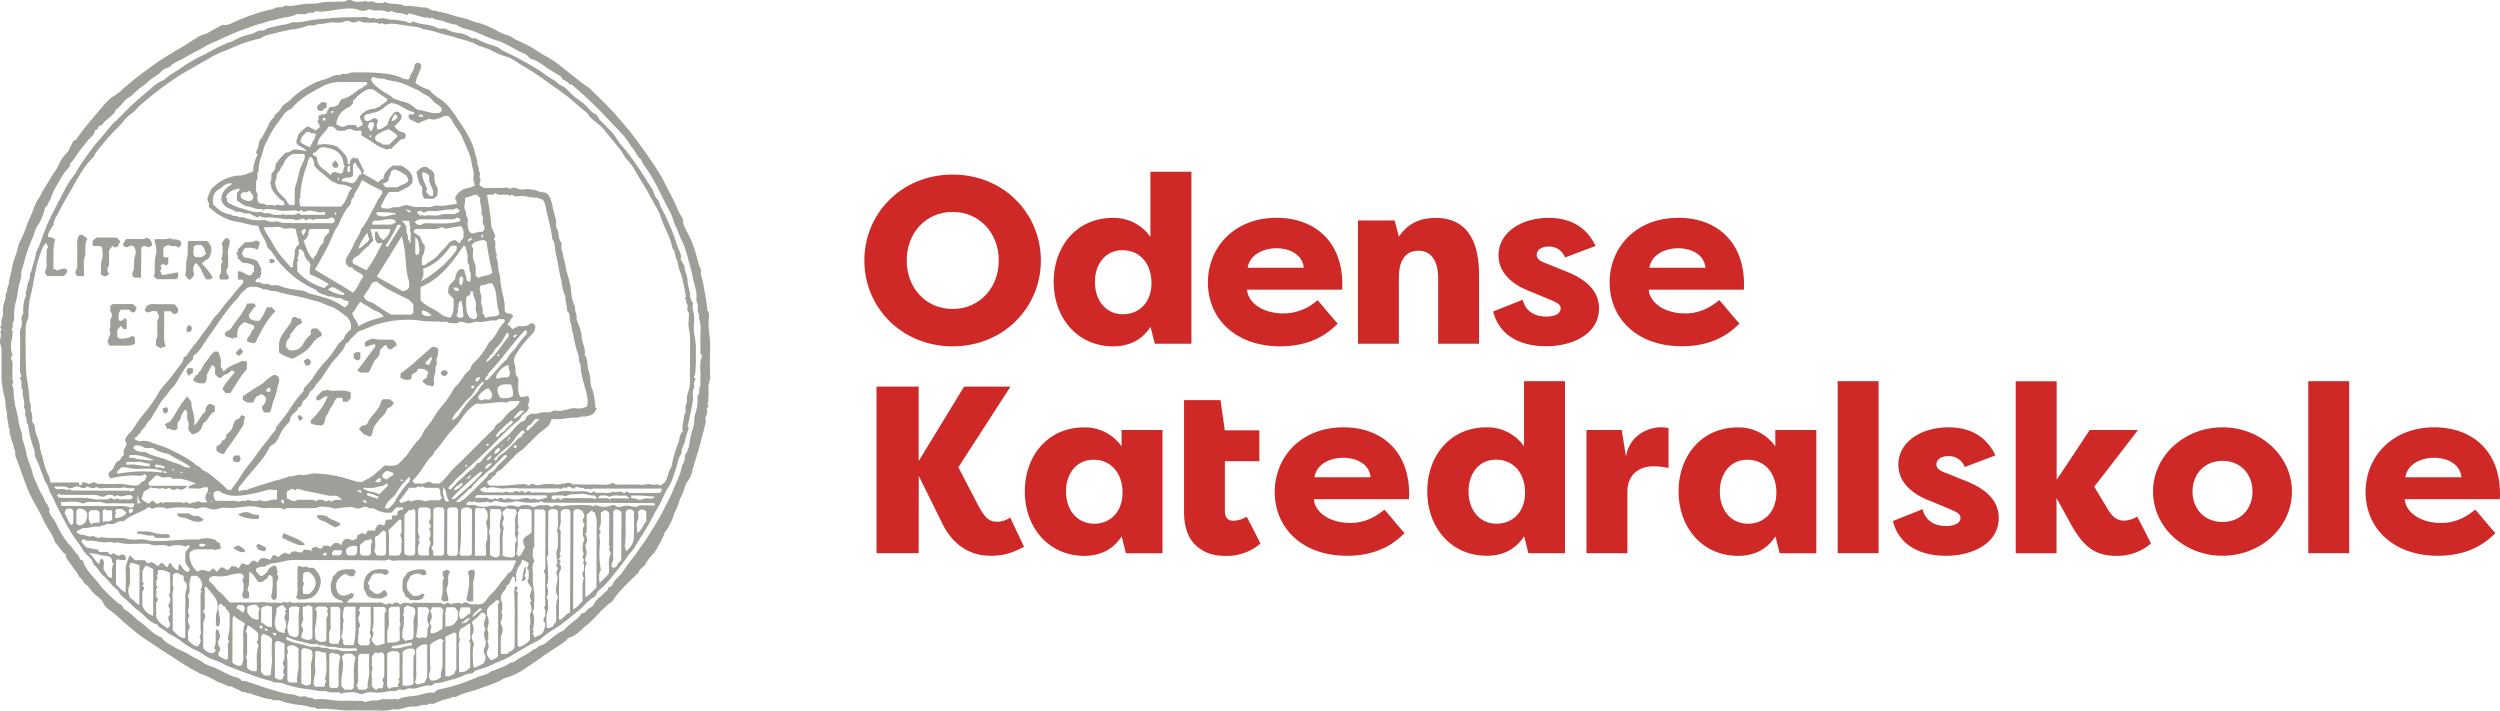<svg xmlns="http://www.w3.org/2000/svg" viewBox="0 0 1000 284.26"><defs><style>.cls-1{fill:#ce2927;}.cls-2{fill:#a09e98;}</style></defs><title>Logo + Icon - Color</title><g id="Layer_2" data-name="Layer 2"><g id="Layer_1-2" data-name="Layer 1"><path class="cls-1" d="M345.74,104.18c0-18.75,14.85-34.35,35.31-34.35s35.3,15.6,35.3,34.35-14.85,34.35-35.3,34.35S345.74,122.93,345.74,104.18Zm53.77,0c0-11-7.81-19.41-18.46-19.41s-18.37,8.37-18.37,19.41,7.71,19.41,18.37,19.41S399.51,115.22,399.51,104.18Z"/><path class="cls-1" d="M476.57,68.69v68.8H461.92l-1.71-6.76c-3.14,4.85-8,7.8-14.94,7.8-14.18,0-23.79-11.23-23.79-25.79,0-14.27,9.23-25.59,23.69-25.59a17.87,17.87,0,0,1,15,7.61V68.69Zm-27.4,57c6.47,0,11.42-4.67,11.42-12.47s-4.66-13.13-11.61-13.13-11,5.71-11,12.65C437.94,120,442.22,125.69,449.17,125.69Z"/><path class="cls-1" d="M483.16,113c0-14.08,10.56-25.88,27.5-25.88,14.94,0,26.27,9.23,26.27,26.64a14.77,14.77,0,0,1-.1,2.1h-38c.19,4.47,5.33,9.51,14.66,9.51A20.49,20.49,0,0,0,527,120.07c1.33,1.33,6.76,8.09,8.09,9.33-6.57,6.94-15,9.13-23,9.13C493.82,138.53,483.16,127.11,483.16,113Zm15.89-5.9h22.46c-.57-5.61-6.09-7.8-10.94-7.8C505.9,99.33,500,101.42,499.05,107.13Z"/><path class="cls-1" d="M543.19,88.19h14.65l1.71,6.47c3.53-5.23,8.38-7.51,14.66-7.51,14.37,0,17.41,12,17.41,22.74v27.6H575.26V110.84c0-4.76-1.81-10.56-7.81-10.56s-7.9,5-7.9,10.56v26.65H543.19Z"/><path class="cls-1" d="M609.12,119.88c1.23,5.24,5.52,6.76,9.42,6.76,3,0,5.71-1,5.71-3.24,0-1.33-.86-2.09-3.52-3.23l-8.19-3.43c-7.8-2.85-13.13-7.71-13.13-14.65,0-9,9-14.94,20.08-14.94,6.85,0,14.46,2.28,18.75,11.23L626,103a6.72,6.72,0,0,0-6.66-4.38c-2.67,0-4.66,1.33-4.66,3.33,0,1.71,1.61,2.67,4.09,3.52l6.56,2.67c11.42,4.18,14.28,10,14.28,15.22,0,9.9-10,15.13-21.22,15.13-9.14,0-18.46-3.42-21.13-13.89Z"/><path class="cls-1" d="M643.85,113c0-14.08,10.56-25.88,27.5-25.88,14.94,0,26.26,9.23,26.26,26.64a16.4,16.4,0,0,1-.09,2.1h-38c.19,4.47,5.33,9.51,14.65,9.51,4.76,0,9.23-1.71,13.52-5.33,1.33,1.33,6.75,8.09,8.09,9.33-6.57,6.94-15,9.13-23,9.13C654.51,138.53,643.85,127.11,643.85,113Zm15.89-5.9H682.2c-.57-5.61-6.09-7.8-11-7.8C666.59,99.33,660.69,101.42,659.74,107.13Z"/><path class="cls-1" d="M367.46,221.27H350.61V154.65h16.85v29.79l18.17-29.79h18.56l-20.84,32.26,7.42,14.28c3.52,6.85,5.23,7.52,8.66,7.52a9.69,9.69,0,0,0,4.66-1.72c1.81,4,3.71,7.81,5.52,11.71-4.95,2.66-8.37,3.61-13.42,3.61-8,0-15.22-4.09-19.69-13.79l-9-18.18Z"/><path class="cls-1" d="M465,172v49.3H450.37l-1.71-6.76c-3.14,4.85-8,7.8-14.94,7.8-14.18,0-23.79-11.23-23.79-25.78,0-14.28,9.23-25.6,23.7-25.6a17.84,17.84,0,0,1,15,7.61V172Zm-27.41,37.5c6.47,0,11.42-4.67,11.42-12.47s-4.66-13.13-11.61-13.13-11,5.71-11,12.66C426.39,203.76,430.68,209.47,437.62,209.47Z"/><path class="cls-1" d="M509.9,196.81c0-14.08,10.56-25.88,27.5-25.88,14.94,0,26.26,9.23,26.26,26.64a16.4,16.4,0,0,1-.09,2.1h-38c.19,4.47,5.33,9.51,14.65,9.51,4.76,0,9.23-1.71,13.52-5.33,1.33,1.33,6.75,8.09,8.08,9.33-6.56,6.94-15,9.13-23,9.13C520.55,222.31,509.9,210.89,509.9,196.81Zm15.89-5.9h22.46c-.58-5.61-6.09-7.8-11-7.8C532.64,183.11,526.74,185.2,525.79,190.91Z"/><path class="cls-1" d="M626,152.47v68.8H611.35l-1.71-6.76c-3.14,4.85-8,7.8-14.94,7.8-14.17,0-23.79-11.23-23.79-25.78,0-14.28,9.24-25.6,23.7-25.6a17.84,17.84,0,0,1,15,7.61V152.47Zm-27.4,57c6.47,0,11.42-4.67,11.42-12.47s-4.67-13.13-11.61-13.13-11,5.71-11,12.66C587.38,203.76,591.66,209.47,598.61,209.47Z"/><path class="cls-1" d="M650.39,182.54c1.62-9.33,10.09-11.61,13.7-11.61a13.71,13.71,0,0,1,3.33.28v16a26.88,26.88,0,0,0-6.18-.67c-6.38,0-10.28,4.1-10.28,10.09v24.65H634.59V172h14.09Z"/><path class="cls-1" d="M726.53,172v49.3H711.87l-1.7-6.76c-3.15,4.85-8,7.8-14.94,7.8-14.18,0-23.79-11.23-23.79-25.78,0-14.28,9.23-25.6,23.69-25.6a17.87,17.87,0,0,1,15,7.61V172Zm-27.4,37.5c6.47,0,11.42-4.67,11.42-12.47s-4.67-13.13-11.61-13.13-11,5.71-11,12.66C687.9,203.76,692.18,209.47,699.13,209.47Z"/><path class="cls-1" d="M735.07,221.27v-68.8h16.37v68.8Z"/><path class="cls-1" d="M769.05,203.66c1.23,5.24,5.52,6.76,9.42,6.76,2.95,0,5.71-.95,5.71-3.24,0-1.33-.86-2.09-3.52-3.23l-8.19-3.43c-7.8-2.85-13.13-7.71-13.13-14.65,0-9,9-14.94,20.08-14.94,6.85,0,14.46,2.28,18.75,11.23l-12.28,4.66a6.72,6.72,0,0,0-6.66-4.38c-2.67,0-4.66,1.33-4.66,3.33,0,1.72,1.61,2.67,4.09,3.52l6.56,2.67c11.42,4.18,14.28,10,14.28,15.22,0,9.9-10,15.13-21.22,15.13-9.14,0-18.46-3.42-21.13-13.89Z"/><path class="cls-1" d="M835.89,172h19.29s-12.16,15.9-17.49,22.65l5.71,9.52c2.19,3.33,4,4.09,6.47,4.09a11,11,0,0,0,5-1.62c1.9,3.52,3.71,7.14,5.52,10.76a20.75,20.75,0,0,1-13.8,4.94c-8,0-12.85-2.95-18.27-12.75l-5.71-10.37v22.08H806.29v-68.8h16.37v39.39C827.13,185.3,831.51,178.63,835.89,172Z"/><path class="cls-1" d="M889,222.31c-15.32,0-27.79-11.42-27.79-25.69s12.47-25.69,27.79-25.69,27.78,11.51,27.78,25.69S904.44,222.31,889,222.31Zm0-13.51c7,0,12-5,12-12.18s-4.95-12.28-12-12.28-12,5.14-12,12.28S882,208.8,889,208.8Z"/><path class="cls-1" d="M923.31,221.27v-68.8h16.37v68.8Z"/><path class="cls-1" d="M504.18,217.43c-1.81-3.62-3.61-7.24-5.52-10.76a11,11,0,0,1-5,1.62,9.15,9.15,0,0,1-1.51-.12c-1.52-.41-2.19-1.85-2.19-3.69v-20h13.79V172.14H489.92l-1.71-12.08H473.62l0,44.72c0,6,1.62,10.11,4.14,12.82l.54.51c3.41,3.14,7.14,4.26,12.06,4.26A20.72,20.72,0,0,0,504.18,217.43Z"/><path class="cls-1" d="M946.23,196.81c0-14.08,10.57-25.88,27.51-25.88,14.94,0,26.26,9.23,26.26,26.64a14.77,14.77,0,0,1-.1,2.1h-38c.19,4.47,5.32,9.51,14.65,9.51,4.76,0,9.23-1.71,13.51-5.33,1.34,1.33,6.76,8.09,8.09,9.33-6.56,6.94-15,9.13-23,9.13C956.89,222.31,946.23,210.89,946.23,196.81Zm15.9-5.9h22.45c-.57-5.61-6.09-7.8-10.94-7.8C969,183.11,963.08,185.2,962.13,190.91Z"/><path class="cls-2" d="M283.41,155.42c-.18-1.75.73-3.28.66-5-.15-3.78-.15-7.57,0-11.34s-.9-7.57-.58-11.4c.09-1.12.44-2.37-.51-3.37-.3-3.41-.94-6.76-1.57-10.12a17.32,17.32,0,0,0-.89-3.79c-.57-1.27.38-2.76-.79-3.82-1.88-7.06-2.16-8.47-5.32-14.68a8.28,8.28,0,0,1-1.25-3.9,1.85,1.85,0,0,0-.49-1.19,37.47,37.47,0,0,1-2.56-5.3c-1.69-3.46-3.49-6.86-5.23-10.3a87.27,87.27,0,0,0-4.77-7.41c-1.49-2.35-3.25-4.61-4.86-6.9-2.73-3.87-5.85-7.39-8.92-10.94s-6.7-6.86-10.09-10.25a5.73,5.73,0,0,0-1-.86c-2.68-1.68-5.06-3.79-7.57-5.71-1.89-1.46-3.7-3.06-5.66-4.42s-4.17-2.42-6.21-3.72A48,48,0,0,0,207,16.21c-1.31-.49-2.23-1.63-3.61-2a20.46,20.46,0,0,1-4.71-2,23.34,23.34,0,0,0-3.23-1.55,25.51,25.51,0,0,0-3.56-1.38c-2.4-.45-4.52-1.62-6.91-2.13-3.27-.69-6.39-2.07-9.76-2.46-.54-.77-1.39-.18-2.11-.48a8.59,8.59,0,0,1-2.34-1.18c-2.93.11-5.83-1-8.83-.61-2.58-1.41-5.65-.41-8.06-1.68-.54.1-.6.64-1.08.54-1-.2-2,.19-3.14-.48s-2.49.37-3.66-.5c-.11-.08-.55.4-.81.38-1.41-.16-2.85.4-4.25-.44a2.37,2.37,0,0,0-2.12-.05c-.95.66-1.9.41-2.86.47-2.6.18-5.18-.18-7.82.44-2,.48-4.26.3-6.4.5-2.4.23-4.78,1.05-7.24.65-.18,0-.44-.08-.54,0-1.14,1.06-2.71.29-4,1a16,16,0,0,1-3.58,1A78.16,78.16,0,0,0,93.62,8.86c-1.53.73-3,1.46-4.62,1.07-1.82,1-3.53,1.79-5.12,2.8a7.92,7.92,0,0,1-2.6,1.12,9.64,9.64,0,0,0-2.74,1.37c-1.56.94-3.06,2-4.62,2.9-2.79,1.71-5.64,3.33-8.41,5.08s-5.62,3.9-8.38,5.92S52,33.18,49.47,35.29a19.68,19.68,0,0,1-3.74,3,9.31,9.31,0,0,0-2.3,1.8c-2.46,2.38-4.54,5.07-6.75,7.68a91.46,91.46,0,0,0-6.2,8c-.36.55-1.08.19-1.23.82l-2,4a16.82,16.82,0,0,0-3.84,5.43A17.52,17.52,0,0,1,21.68,69c-1.36,1.87-2.35,4-3.7,5.9-.81,1.15-1.24,2.46-2,3.65A19.59,19.59,0,0,0,13.59,83c-.82,2.81-2.34,5.31-3.23,8.08A48.08,48.08,0,0,1,7.81,97a3.35,3.35,0,0,0-.41.94c-.5,3.16-2.09,6-2.56,9.19-.31,2-1.08,4-1.29,6.08-.11,1.16-.91,2.16-.63,3.36-1.1.93-.44,2.33-.92,3.5a10,10,0,0,0-.81,4.67,4.63,4.63,0,0,1-.41,2.58C.24,128.4,1,129.94,0,131l.48.52c.4.8-.51,1-.36,1.34.64,1.27-.13,2.48-.13,3.71s.63,2,.62,3.09,0,2.4,0,3.6c0,2.77,0,5.53,0,8.3a35.1,35.1,0,0,0,.69,5c.18,1.58,1,3.2.88,4.82s.73,3.31.65,5c-.07,1.49.79,2.92.49,4.47,1.2.82-.06,2.34.92,3.22-.05,1.87,1.32,3.41,1.26,5.28,1,1,.33,2.37.82,3.54,1.11,2.67,2,5.44,3,8.15.91,2.39,1.74,4.83,2.86,7.12,1.62,3.31,3.69,6.41,5.15,9.77,1.34,3.09,3.69,5.62,4.63,8.88a1.05,1.05,0,0,0,.3.43c1.48,1.46,2.33,3.47,4.06,4.55.11.64,0,1.13.39,1.65,1.43,1.88,2.7,3.87,4.14,5.75.48.63.56,1.5,1.33,2,1,.62,1.18,2.12,2.18,2.64s1.53,1.62,2.2,2.44a16,16,0,0,0,2.33,2.25,7.23,7.23,0,0,1,2.28,2.37A7,7,0,0,0,44,244.12a45.74,45.74,0,0,1,5.26,4.51c2.38,2,4.76,4.1,7.28,5.93,1.82,1.33,3.78,2.46,5.63,3.77s3.6,2.4,5.42,3.56c4.22,2.68,8.3,5.57,12.86,7.69A39.21,39.21,0,0,1,85.78,272c1.76,1.19,3.83,1.5,5.6,2.56,1.35-.28,2.28.74,3.41,1.13s2.06,1.4,3.41,1.11c.7,1.06,2.17,0,2.88,1.06,2.47.44,4.72,1.79,7.31,1.75,1.19.87,2.68.2,3.87.69a34.78,34.78,0,0,0,7.09,1.66,25.11,25.11,0,0,1,3.89.58,4.25,4.25,0,0,0,2,.42c.82-.14,1.21.69,2,.61,4.31-.41,8.56.72,12.87.6,2.86-.07,5.72.06,8.58,0s5.8.44,8.63-.5c1.74.43,3.39-.28,5-.64a9.9,9.9,0,0,1,3.12-.42c1.82.18,3.48-1,5.31-.56.83-1,2.07-.25,3-.68a28.35,28.35,0,0,1,6.59-2.13c.57-.88,1.55-.19,2.24-.58,2.88-1.61,6.18-2,9.19-3.2s6.35-2,9.24-3.78a8.2,8.2,0,0,1,1.66-.65,26,26,0,0,0,5.6-2.48c3.68-2.33,7.24-4.86,10.8-7.37,2.81-2,6-3.44,8.31-6,3-.77,4.84-3.17,7.08-4.93,3.71-2.94,6.46-7,10.42-9.68a32.73,32.73,0,0,1,4.35-5.38c1.65-1.85,3.51-3.53,5.28-5.29.32-.32.8-.6.92-1,.47-1.52,2.11-2,2.77-3.28a14,14,0,0,1,2.65-3.57,15.22,15.22,0,0,0,2.49-3.7c.77-1.34,1.48-2.71,2.11-4.11a6.61,6.61,0,0,1,.44-1.21,26.25,26.25,0,0,0,3.24-5.85,20.51,20.51,0,0,1,1.41-3.55,25.67,25.67,0,0,0,1.3-3.62c.45-1.2,1.13-2.28,1.56-3.51s.74-3,1.67-4a10,10,0,0,0,2-4.72c1-3.75,2.35-7.37,3.25-11.13.58-2.42,1.29-4.82,1.88-7.24a5.68,5.68,0,0,0,0-1.93c-.07-.69.35-1.16.54-1.72a3.58,3.58,0,0,0,0-1.92c-.19-.77,1-1.22.55-1.67-.61-.67,0-1,0-1.52A44,44,0,0,0,283.41,155.42Zm-2.7-12.58c-1.11,2.72-.32,5.57-.56,8.35-.11,1.27.28,2.76-.27,3.76s.35,2.43-.84,3.28c-.18.13,0,.71,0,1.08a17.65,17.65,0,0,1-1.11,6.74,14,14,0,0,0-.23,2.93c-.28,2.18-1.23,4.15-1.58,6.32s-.55,4.65-2.15,6.69a6.43,6.43,0,0,1-.84,3.68c-.66,1-.63,2.49-1.08,3.69-.85,2.23-1.86,4.4-2.74,6.62a71.05,71.05,0,0,1-3.12,6.46,90.29,90.29,0,0,1-5.16,9.17c-1.3,1.95-2.39,4-3.84,5.94s-2.88,4.16-4.44,6.13-2.82,3.85-4.22,5.76c-1.15,1.58-3,2.61-3.6,4.56-.27.9-1.48.36-1.7,1.48-.14.76-1.18,1.34-1.84,2a7.47,7.47,0,0,1-1.82,1.62c-.51.23-.52.68-.73.83-1.14.82-1.28,2.61-2.56,3s-1.68,2.17-3.22,2.31c-.36,0-.69.59-1,.94-1.83,2.16-4.46,3.45-6.24,5.66-.44.55-1.07.63-1.58.91-2.27,1.23-4.09,3-6.11,4.59a10.44,10.44,0,0,1-2.39,1c-.8.37-1.19,1.43-2.22,1.3-2.4,2.2-5.58,3.2-8.07,5.25-1.7-.07-2.7,1.45-4.22,1.85a38.53,38.53,0,0,0-4,1.6c-.16.07-.44-.07-.54,0-1.81,1.62-4.22,1.85-6.34,2.76a72.48,72.48,0,0,1-13.4,4.4c-1.14.24-2.5.35-3.21,1.65-2.65-.56-5,.86-7.55,1.14s-5,.43-7.32,1.59l-.44-.4c-2.2.61-4.42-.21-6.3.42s-3.94-.14-5.83,1a5.2,5.2,0,0,0-2.1-.58c-2.21.09-4.43-.08-6.64,0-3.83.19-7.57-1.06-11.39-.58-.77.1-1-.78-1.72-.62-1.16.26-2.14-.92-3.36-.54s-2.27-.39-3.34-.66-2.28-.27-3.38-.51c-2.26-.5-4.5-1.15-6.71-1.85-3.18-1-6.32-2.11-9.49-3.14a5.14,5.14,0,0,0-1.42,0c-.76-1.39-2.37-1.41-3.6-1.89-2.33-.9-4.48-2.12-6.71-3.17-1.71-.8-3.64-1.2-5.13-2.29-1.76-1.3-3.82-2-5.62-3.19s-3.9-1.76-5.7-2.89-3.83-1.9-5.11-3.71a1.17,1.17,0,0,0-.39-.38c-2.38-.88-4.17-2.55-6-4.2-1.32-1.17-2.81-2.14-4.15-3.3a27.35,27.35,0,0,0-3.46-3c-.57-.36-1.29-.55-1.65-1.46S47.81,241.62,47,241a55.94,55.94,0,0,1-4.68-4.33,18.84,18.84,0,0,1-2.48-2.82c-1.82-2.51-4.28-4.5-5.71-7.31-.24-.47-.65-.78-.64-1.42,0-.87-.72-1.13-1.44-1.28a6,6,0,0,0-1-2c-1.32-1.14-2-2.79-3.28-3.93A20.76,20.76,0,0,1,25,214.07c-1.57-2.2-2.35-4.8-4-7-.65-.87-1.53-2-1.23-3.32.18-.78-.9-1-.58-1.72-1.22-1-1.39-2.57-2.18-3.81a20,20,0,0,1-1.87-3.65c-.52-1.36-1.25-2.63-1.73-4s-.73-3-1.35-4.43c-1.49-3.4-1.76-7.16-3.14-10.59.16-2.16-.94-4.06-1.33-6.11a51.06,51.06,0,0,0-1.44-6.84,31.61,31.61,0,0,1-.6-4.18c-.22-1.29.16-2.68-.57-3.92-.44-.74.65-1.41.22-2.11S5.06,151,5,150.31c-.06-1.38,0-2.77,0-4.15,0-.78.24-1.57-.47-2.32-.35-.36-.15-1.23.5-1.65a11.15,11.15,0,0,1-.22-6.85c.21-.82.08-1.61.27-2.38.15-.59-.63-1.11-.4-1.34.57-.58.36-1.2.38-1.8a2.06,2.06,0,0,1,.53-1.47c.23-.26,0-.88.05-1.34a24.09,24.09,0,0,1,.51-5.6,36.32,36.32,0,0,0,1.07-5.34c.23-2.49,1.61-4.74,1.25-7.28,1.16-3.32,1.76-6.8,3.13-10.06.5-1.17.86-2.41,1.41-3.56.73-1.55.93-3.27,1.92-4.75a19.61,19.61,0,0,0,3-7c.16-.86,1.37-1,1.16-2,1.47-1.65,1.64-3.93,2.76-5.77,1.8-3,3.23-6.18,5.72-8.68.49-.49.38-1,.42-1.5,1.79-1.73,2.88-4,4.45-5.9,1.07-1.3,2.07-2.67,3.2-3.92.89-1,2.11-1.82,2.3-3.18.12-.9,1.32-.3,1.28-1.42,0-.84,1.66-.72,2-1.57s1-1.08,1.51-1.58c1.31-1.2,3-2.15,3.62-4,2.21-1.45,3.28-4.14,5.79-5.28.47-.21.78-.76,1.2-1.12.94-.81,1.88-1.65,2.82-2.45a26.83,26.83,0,0,0,2.72-2c1.77-2,4.38-2.82,6.05-4.83a4.07,4.07,0,0,1,1.81-1,6.08,6.08,0,0,0,1.56-.77c1-1.38,2.66-1.83,4-2.52,2.28-1.17,4.44-2.56,6.75-3.71,2.07-1,4-2.36,6.15-3.22C89.5,15.18,93.56,13,98,11.59c1.53-.47,3-1.2,4.56-1.67a38,38,0,0,0,4.2-1.2c1.29-.57,2.77-.58,4-1,2.63-.92,5.51-.73,8-2.07.21-.11.55,0,.82,0,1.14-.15,2.33.36,3.45-.35.9-.57,2.12.23,3.06-.68.28-.28,1.06-.06,1.61,0,2.86.11,5.62-.6,8.42-.94,2.42-.3,5-.58,7.55.32a4.51,4.51,0,0,0,4.19-.43c.36.18.73.53,1.12.55,2,.13,4-.23,5.86.59.74.33,1.39-.53,2.35-.09a7.31,7.31,0,0,0,2.49.65,5.13,5.13,0,0,1,2.56.55c.48.3,1-.09,1.4-.51,2,.56,4,1.14,6,1.67.75.2,1.68-.34,2.27.55.69-1,1.53,0,2,.14a18,18,0,0,0,2.29.48c2.08.54,4,1.61,6.23,1.66,1.91,1.42,4.26,1.77,6.44,2.5,3.4,1.15,6.57,2.93,10,3.93,4,1.18,7.25,3.84,11.09,5.32,1.05.41,1.55,1.7,2.74,2.05a17.17,17.17,0,0,1,5.17,2.91c2.09,1.5,4.36,2.75,6.68,4.19.25,1.68,2.6,1.53,3.14,3.07h.94A171.87,171.87,0,0,1,244.73,49.3c2.71,2.93,5.82,5.59,7.66,9.27,1.77,1.42,2.15,3.94,4.09,5.23.64,2.12,2.24,3.68,3.37,5.51,2.93,4.77,5.15,9.88,7.81,14.78a18.58,18.58,0,0,1,1.74,4.27c.34,1.35,1.21,2.6,1.71,4,.72,2,1.65,3.92,2.49,5.88a47.67,47.67,0,0,1,1.72,5.65c.69,2.49,1.43,5,1.88,7.51s1.73,5.23,1.36,8c-.16,1.17.57,2,.61,3.1s-.48,2.21.51,3.09c-.4,1.92.69,3.67.58,5.59-.17,2.94-.08,5.9-.06,8.85,0,.69-.31,1.47.43,2C280.78,142.18,280.8,142.62,280.71,142.84Z"/><path class="cls-2" d="M18.51,110l0,0Z"/><path class="cls-2" d="M18.5,110Z"/><path class="cls-2" d="M277.65,150.49c.07-.09.35-.27.38-.5a62,62,0,0,0,.29-8.72,29.15,29.15,0,0,0-.53-7.17c-.53-2.08-.12-4.4-.08-6.61s-1.06-4.22-.49-6.17c-.68-1.2-1.28-2.15-1.16-3.39a5.68,5.68,0,0,0-.35-1.77c-.27-1.18-.52-2.39-.69-3.6a9,9,0,0,0-.55-3.1,9.19,9.19,0,0,1-.66-2.78,9.81,9.81,0,0,0-1.57-2.87c.64-2-.84-3.71-1.36-5.6a71.27,71.27,0,0,0-4-10.24,28.75,28.75,0,0,0-2-4.15c-.91-1.4-1-3.2-2.12-4.38s-1.22-2.84-2.07-4.14c-1.86-2.83-3.57-5.75-5.52-8.51-1.62-2.3-3.15-4.66-5-6.84a35.41,35.41,0,0,1-2.73-3.28A25.79,25.79,0,0,0,244,52.05c-1.32-1.29-2.57-2.65-3.92-3.91-.8-.74-.91-2-1.94-2.5-1.49-.65-2.34-2-3.47-3a17.64,17.64,0,0,0-1.57-1.55,35.7,35.7,0,0,1-5.39-4.34,8.37,8.37,0,0,0-3.11-2.5c-1.3-.44-2-1.62-3.17-2.25a41.62,41.62,0,0,1-4.74-3.17,71.18,71.18,0,0,0-6.67-4c-2.8-1.64-5.72-3.07-8.66-4.46-1-.49-1.74-1.4-2.88-1.73a49.74,49.74,0,0,1-7.64-2.93c-.31-.14-.54-.5-.94-.4a3.07,3.07,0,0,1-2.43-.79,11.32,11.32,0,0,0-4.68-1.4,13.29,13.29,0,0,1-4.81-1.79,5.39,5.39,0,0,1-3.92-.56,15.64,15.64,0,0,0-4.28-1A27.8,27.8,0,0,1,165,8.52a1.29,1.29,0,0,1-1.71.54c-1.34-.77-2.86-.71-4.28-1s-3,0-4.48-.55a6.42,6.42,0,0,0-3.29,0c-1.08.2-2.1-.78-3.15-.06A4.4,4.4,0,0,0,145,6.84c-4,.08-8,0-12,.38-3.54.36-7.13.4-10.59,1.25a19.58,19.58,0,0,1-4.49.47c-.37,0-.8-.12-1.1,0-2.16,1-4.59.92-6.78,1.67-1.45.49-3.17.29-4.38,1.59a5.36,5.36,0,0,0-3.74.88,7.84,7.84,0,0,1-2.44.76,20.44,20.44,0,0,0-4.8,1.73,11.08,11.08,0,0,1-3.53,1.52c-.49.11-.74.45-1.15.59-3.55,1.28-6.65,3.48-10.09,5a63.27,63.27,0,0,0-8.18,5c-2.06,1.34-4.29,2.43-6,4.27-2.86.92-4.89,3.12-7.06,4.94a106.06,106.06,0,0,0-9.64,8.85c-1.75,1.89-3.87,3.48-5.43,5.51-2.1,2.75-4.54,5.21-6.62,8a113.44,113.44,0,0,0-6.52,9.51,5.27,5.27,0,0,1-.48.9,33.61,33.61,0,0,0-4.58,7.23c-1,2-2.1,3.92-3.1,5.91a89.7,89.7,0,0,0-5.67,12.86c-.26.82-.57,1.62-.86,2.42-.45,1.2-1.29,2.31-1.46,3.53C14,104,13,106.1,12.57,108.41c-.06.39-.61.6-.55,1.16.24,2.16-1.51,4-1.16,6.15-1,.77-.26,1.9-.6,2.8a15.48,15.48,0,0,0-1,5.66c0,.47.19,1.08,0,1.36-.94,1.15-.53,2.47-.48,3.67S8,131.54,8,132.86c.12,4.88,0,9.77,0,14.66a4.73,4.73,0,0,0,.63,2.94c-.37.39-.71.59-.62,1.06,1.15,1.29,0,3.17,1.08,4.5-.36,2.18.93,4.23.54,6.42-.05.27-.13.68,0,.81,1.08,1,0,2.45.62,3.33s0,2.36,1,3.2a41.28,41.28,0,0,0,2.23,9.59,8.75,8.75,0,0,1,.48,3c.48,1.06.83,1.75,1.11,2.47,1,2.46,1.86,4.94,2.86,7.39.42,1,1.26,1.93,1.47,3a14.69,14.69,0,0,0,1.5,3.26q2.94,6.4,6.41,12.57c.58,1,1.19,2.11,1.88,3.11,1.33,1.94,2.83,3.79,4,5.83s3.7,3.18,4.19,5.74c1.68,1.28,2.52,3.31,4.1,4.67,2,1.67,3.24,4,5.42,5.48a.89.89,0,0,1,.38.39,7,7,0,0,0,2.57,3.07c1.93,1.52,3.48,3.5,5.45,4.87,2.6,1.8,4.32,4.79,7.63,5.58.48,1.35,2,1.49,2.83,2.35A19.62,19.62,0,0,0,69,254.28a23.46,23.46,0,0,1,2.67,1.57,30.16,30.16,0,0,0,7.5,4.62c2,1,3.63,2.61,5.85,3.26a29.3,29.3,0,0,1,4.92,2.14c1.69.85,3.49,1.39,5.21,2.12,2,.84,4,1.36,6,2.21a58,58,0,0,0,7.14,2.15c.72.21,1.35.79,2.24.66a8.4,8.4,0,0,1,3.81.8,43.51,43.51,0,0,0,8.88,1.88c2.3.25,4.58,1,7,.69,1.7.85,3.52.52,5.3.56.51,0,.61.73,1.32.51.08-.06.28-.37.48-.37,2.05,0,4.12-.6,6.14.35a2.43,2.43,0,0,0,1.87.07c1.83-.92,3.75-.52,5.6-.44,2.46.1,4.79-1,7.25-.58.09,0,.24,0,.27,0,.79-1,1.9-.59,2.82-.49s1.75-.83,2.83-.62c2.8.55,5.27-1.64,8.13-1.09.39.07,1-.38,1.34-.69a1.33,1.33,0,0,1,1-.38c1.78.07,3.4-.66,5.08-1.09a28.07,28.07,0,0,0,5.38-1.7,6.73,6.73,0,0,1,4-1,3.64,3.64,0,0,1,2.4-1.62,22.52,22.52,0,0,0,6-2.24c1.85-.87,3.84-1.47,5.63-2.45,3.76-2.07,7.33-4.49,11.2-6.37a9.57,9.57,0,0,0,2-1.16,42.29,42.29,0,0,1,5.09-3.76c3.9-2.3,7.21-5.37,10.73-8.16,1.76-1.4,3-3.36,5.07-4.49a2.76,2.76,0,0,0,1.34-1.36,4.89,4.89,0,0,1,1.84-2.27,43.37,43.37,0,0,0,5.78-6.5,81.17,81.17,0,0,0,4.94-6.5c.77-1.23,1.89-2.08,2.63-3.32,1.76-3,3.67-5.83,5.41-8.81,1.43-2.46,2.6-5,4.08-7.45,1.63-2.64,2.53-5.62,4.27-8.2,1.39-2.06,2-4.56,2.81-6.85s.92-4.56,2.35-6.51a.48.48,0,0,0,0-.27c-.12-1.82,1.19-3.21,1.44-5a32.83,32.83,0,0,1,1.35-4.41,1.23,1.23,0,0,0-.54-1.43c.14-.13.35-.24.38-.39.64-3.06,1.31-6.12,1.85-9.2a10.81,10.81,0,0,0,0-3.31c-.16-1.15.74-2,.62-3.1a2.9,2.9,0,0,1,.6-2.61C278,151.23,277.52,151.11,277.65,150.49ZM21.71,194.9c.13-.1.26-.29.38-.28,1.77.11,3.61-.38,5.29.55.07,0,.19,0,.27,0,1.14.46,2-.56,3.08-.61s1.95.87,3.09.67c.5-.09.63-.69,1.2-.58a6.43,6.43,0,0,0,1.9.62c.84.2,1.4-.8,2.37-.14.63.43,1.79.08,2.71.09h2.48a12.6,12.6,0,0,1,2.75,0c1.08.25,2-.56,3.16-.11a9.28,9.28,0,0,0,3.21.09c.73,1.48-1.09.87-1.16,1.65-.51-.77-1.28-.55-2-.55l-19.86-.08c-1.05,0-2.16.25-2.94-.69l-.69.63c-1.41-1-3-.25-4.51-.57Zm1.06,3.32.76-.76c.39-.31.43.66.92.49a3.37,3.37,0,0,1,1.1,0c3.14,0,6.28,0,9.41.05,1.68,0,3.39-.34,5.06.49a2.5,2.5,0,0,0,2.1-.13,3.67,3.67,0,0,1,4,.31L47,198c1.71,1.41,3.56-.57,5.58.21l.66.67-.8.85c-.92,0-1.92,0-2.92,0s-1.85.39-2.56-.48c-.88.84-1.72.52-2.55-.08-.6.12-1,.62-1.72.58-1.75-.1-3.57.26-5.24-.11-4.61-1-9.26-.18-13.83-.63Zm1.67,2.5c2.77.27,5.55-.62,8.26.55a1.42,1.42,0,0,0,1.09,0c1.62-.93,3.37-.3,5-.52s3.08.79,4.75.62,3.5,0,5.25,0l4.78,0c.44.94-.31,1.13-.56,1.66A3.11,3.11,0,0,1,52,203c-2.18-.89-4.46-.53-6.69-.55-6.9-.06-13.8-.06-20.62-.09C24.27,201.85,24.5,201.39,24.44,200.72Zm27.49,4.59c-.63-.5-.33-1-.31-1.54a1.47,1.47,0,0,1,1.55,0C53.36,204.81,52.62,205,51.93,205.31Zm-5.84-1,.63-.71h2l1.77,1.27c0,1.19-2.26,2.32-4.28,2.38a1.45,1.45,0,0,1,.36-1.86C46.29,205.17,45.9,205,46.09,204.35Zm-1.23,0,0,3.44c-.92,1.43-2.36.41-3.77,1l0-4.46.76-.76C42.62,204.65,43.9,203.69,44.86,204.3Zm-9.37.59.86-.85c1.12.27,2.51-.57,3.52.84v4.05c-1.11.37-2.41-.33-3.27.86C35.09,208.27,35.56,206.52,35.49,204.89ZM34.17,209c-1.11.57-2.14,2-3.62.34l0-5.1c1.12-1.47,2.35-.62,3.47-.14C35.68,205.87,34.57,207.39,34.17,209Zm-4.85.34-.75.74c-1.38-1.05-1.43-2.88-2.41-4.19a1.72,1.72,0,0,1,.73-2.39c.82,0,1.78-.39,2.45.91Zm15.32,21.88a2.61,2.61,0,0,1-2.06-1.74,9.77,9.77,0,0,0-1-1.38c-.59-1.4.83-3.33-.88-4.64-.9.43-.79,1.33-1,2.13-1.76-1-2.17-3-4.12-4.32a18.8,18.8,0,0,1,4.86.83c1.38.4,3.07-.1,4,1.21.8.69-.19,1.89,1.1,2.07C44.26,227.32,45.16,229.3,44.64,231.25Zm11.1,10.86c-1.59-.82-2.19-2.24-3.61-2.8-.42-1.22-1.19-2.73-.64-4.17.95-2.5.23-5,.54-7.53.07-.53-.35-.75-.51-1.13a1.56,1.56,0,0,0,.62-1.33c1.46,0,2.47.73,3.66.93Zm5.53,4.24a6.35,6.35,0,0,1-4.33-4.1c0-1.16,0-2.72,0-4.28a2.56,2.56,0,0,1,.48-2,1,1,0,0,0-.53-1.56l.57-.62c.22-.62-.47-.81-.49-1.22,0-1.37,0-2.75,0-4.13.5-.7.59-1.67,1.56-2.17l2.78,1.39ZM68,246c-1.24.93-.44,2.23-.16,3,.4,1.19-.06,1.66-.87,2.43-1.42-1.55-3.74-2-4.49-4.95,0-.83,0-2.29,0-3.76,0-.77-.33-1.62.49-2.3a1,1,0,0,0-.12-1.25,1.05,1.05,0,0,1-.38-1,4.69,4.69,0,0,0,0-1.91c-.32-.73.95-1,.23-1.87-.33-.37-.18-1.21-.16-1.83s1-1.45.11-2.25c.89-.56.12-1.56.59-2.24a6.78,6.78,0,0,1,4.82,1.2c0,2.55,0,5.19,0,7.83,0,.2-.35.4-.6.66a4.64,4.64,0,0,1,.65,2.48c-.11.95-1.26,2-.52,2.72.92.86-.42,1.79.45,2.44A.53.53,0,0,1,68,246Zm.27-20.75c-1.14-.07-.55,1.5-1.6,1.6L65,225.21c-.92-.15-1.09.89-2,1.16a9.13,9.13,0,0,0-2.49-1.61c-.26.52-1.12.28-1.37.67l-1.33-1.34H54l-2.13-2c-.86,2.25-1.79,4.12-1.61,6.43.21,2.72,0,5.47,0,8.44-1.89-.71-2.63-2.29-3.86-3.2l0-9.46.73-.72c.9.76,2,.35,3,.49a1.62,1.62,0,0,0-.56-2.12c-.73-.4-1.32,0-1.9.43-.76-.37-1.65-.5-2-1-.8-.23-.89.56-1.42.47s-.72-.78-1.24-1.07H39.7c-.46-.28-.37-.57-.4-1-1.56.14-3-.65-4.7-.73l-1.91-2.16a1.49,1.49,0,0,1,.1-.95c.9-.67,1.51.45,2.21.36,2.65-.32,5.16.86,7.79.63a5.79,5.79,0,0,1,2.46.06c.78.3,1.46-.16,2,0,3.86,1.06,7.79.3,11.67.52,1.24.07,2.31.83,3.64.63a20.74,20.74,0,0,1,3.86,0c.31,0,.59.34.89.52a10.64,10.64,0,0,1,7.07,0c.38-.11.64-.93,1.3-.39,0,.16.18.38.12.48-.49.83-1.32,1.41-1.66,2.38,0,.63,0,1.28,0,1.91a4.34,4.34,0,0,0,1.32,3.87c.51.47.3,1,.29,1.51-.38.44-.87.13-1.29.23a10.9,10.9,0,0,1-2.48-3c-1,.71-.32,1.69-.81,2.49A5.63,5.63,0,0,1,68.26,225.2Zm5.83,13.31c.13,1.83,0,3.68,0,5.52l0,11.09c-2.48.14-3.5-1.75-5-3l0-5.76c0-1.84,0-3.68,0-5.52s-.38-3.72.41-5.5c-.94-1.73-.08-3.58-.44-5.3,1.55-2.05,2.81,0,4,0,.81.77.22,1.59.56,2.23l.85.87C75.26,235.07,74,236.7,74.09,238.51Zm6.67-1.89c-.68.39-.55,1.06-.55,1.69q0,6.51,0,13c0,.92.34,2.07-.09,2.71-.59.89.08,1.41.11,2.08,0,1-.63,1.58-.9,2.38-1.85,0-2.87-1.26-4.14-2.54.27-1.42-.4-3,.54-4.58a1.92,1.92,0,0,0-.21-1.8,3,3,0,0,1,.28-3.24,3.62,3.62,0,0,1-.34-3.29,12.5,12.5,0,0,0,0-3.95,1.17,1.17,0,0,1-.19-1.26c.86-1,.51-2.09.49-3.12a10.77,10.77,0,0,1,.8-4.43H78.8a5.29,5.29,0,0,1,2,2.88,3.45,3.45,0,0,1-.68,2.75ZM79,228.71a8.72,8.72,0,0,1-3.14-7.63,4.16,4.16,0,0,1,3.38-1.37c1.85.07,3.69,0,5.54,0,.45,0,.94-.09,1.17.55.65-.9,2-.11,2.53-1.33-.66-.41-.35-1.18-.57-1.86-1,.18-1.3-1-2.21-1.27a9.88,9.88,0,0,0-6.21,0,4.31,4.31,0,0,1-1.08,0c-5.84-.16-11.63.82-17.48.57-1.64-.07-3.12-.75-4.75-.67a15.17,15.17,0,0,1-4.95-.08c-2.35-.7-4.66-.34-7-.49a14.68,14.68,0,0,1-3.8-.3c-1.35,1-2.44-.76-3.82-.32s-2.51-.66-3.9-.62a3,3,0,0,1-2.23-1.29l2.68-1.37c2.09.26,4.31-1,6.68-.55.45.08.67-.58.87-.51,1,.33,1.59-.77,2.55-.61a16.27,16.27,0,0,0,2.41,0c1.85-1.08,1.85-1.08,3.88-1.1,2.66-2.59,6.57-3.21,9.74-5.53a1.75,1.75,0,0,1,1.47.59,8.52,8.52,0,0,1,6.3,0c1.26-.76,10.25-.75,11.6.11a6,6,0,0,1,4.92-.26,5.26,5.26,0,0,0,3.43.19,8.63,8.63,0,0,1,4-.41c3.37.24,6.64-.75,10-.62,1.9.08,3.64.88,5.58.69s3.87,0,5.81,0c.54,0,.64.65,1.18.58a3.31,3.31,0,0,1,2-.58c1.65.1,3.31,0,5,.05s3.14,0,4.7,0,2.9-.9,4.48-.56c1,.22,2,0,3.13.5s2.59,0,3.86-.13c2-.22,3.46-.47,5.21.07a3.08,3.08,0,0,0,2.59,0,2.52,2.52,0,0,1,2.57-.18c1,.69,2,.17,2.53.39a10.11,10.11,0,0,0,6.94,1.68l2-2.1h2.37c.35.26.23.54.21.92-1.38,0-2.44.47-2.2,2.12-.67.39-1.32.13-1.94.22-.56.38,0,1.06-.47,1.6l-1.72.08c-1,.43-.77,1.37-1,2.08-.66.08-1.34.4-1.67-.43-.47.13-.62.81-1.21.44-.18.83-.92,1.32-.9,2.23h-3c-.38.61-.47,1.27-1.11,1.66-1-1.28-2,0-3,.22l-.15,1.29c-.77.17-1.45,1.12-2.17.68a4.47,4.47,0,0,0-2.4-.51c-.63.63-1.58,1.07-1.52,2.61a3.36,3.36,0,0,0-3-.93l-1.56,1.55c-.92-.76-2-.48-3-.44l-.24.93c-1.23.59-2.27-1-3.64-.27-.25.32-1,.54-.54,1.63-1.16-.94-2.15-.66-3.26-.72l-.57,1c-1.66.42-2.59-1-4.32,0l-.51.67a2.3,2.3,0,0,1-1.91-.52,5.5,5.5,0,0,0-2.64,1.69c-.78,0-1.36-1-2.23-.55-.61.31-.74,1-1.07,1.74-2-.61-3.87-1.54-5,.94-.42.11-.66-.16-1-.37a3.29,3.29,0,0,0-1.16-.25l-1.65,1.64c-1.17.34-1.7-.73-2.78-.41l-1.25,1.93c-1-1.07-1.83-.88-2.79-.91L91.32,228c-1.4.23-1.6-1.67-3.21-.83-.27.32-.79.95-1.32,1.57l-1.31-1.26c-1-.13-1.09.95-2,1.13C82.17,228.31,80.66,227.37,79,228.71Zm.71-11a3,3,0,0,1,2.58.15c-.85,1.12-1.68.61-2.35.67C79.61,218.35,79.77,218.05,79.72,217.73ZM55,201.32v-3.24c.6,1.34.35,2.35,1.32,2.89l-.5.35Zm4.84-7c-.68-.41-.37-.92-.46-1.21l2.9-2.86c.84-.34,1.88.76,3.15.74s2.53-.59,3.67.47c.25.23.89.05,1.35,0,2.78-.11,5.26.9,8,2a8.1,8.1,0,0,0-3,1.21c0,.18,0,.35.1.73a31.37,31.37,0,0,1,3.75.05c1.3.16,2.33-1,3.83-.41a3,3,0,0,1-.42,2.32,2.48,2.48,0,0,0,.27,3.49c-1.5.15-2.62.32-3.75-.54-.69,1.15-2.22.11-3.06,1.23-.84-.1-1.66-1.33-2.58-.15-.84-.69-1.83-.44-2.77-.46a21.18,21.18,0,0,0-2.76,0c-1,.09-2-.46-2.83.48-.88-1.37-1.71.42-2.57,0-.7-.09-.86-.9-1.49-1.12-.86-.09-1,1-1.75,1.12-1.06-.56-2.29-.91-2.87-2.28.9-.63.35-2,1.38-2.7.77-.55,1.82-.71,2.25-1.72.9,1,2.06.27,2.89.66s2-.45,2.55,0c1,.87,1.7-.76,2.58.12a1.8,1.8,0,0,0,2.65-.18c1.63,1.11,2.87.43,4.21-1Zm59.59-90.44-.63-.68c1.08-.89.54-2.25.76-3.47a2.1,2.1,0,0,1,2.08,1.66,5.19,5.19,0,0,0,2,3.33c.43.39.12,1.13.77,1.35-.88,1.11-.32,2.36-.52,3.61a50.46,50.46,0,0,1,7.64,3.94l-1.84,1.56a22.76,22.76,0,0,1-10.81-6.69C119.16,106.86,118.38,105.26,119.4,103.84Zm-1.5-2.74c0,2-1,3.78-.66,5.64a.93.93,0,0,1-1.34-.32c-2.55-2.88-5.2-5.71-6.92-9.21-1-1.93-2.34-3.6-3.28-5.53-.08-.15,0-.35,0-.85h3.44c1.1,0,2.34-.3,3.27.1a4.5,4.5,0,0,0,3.08.41c1.08-.36,1.89.14,2.89.22,0,2.1,1.12,4,1.2,6.17A3.91,3.91,0,0,0,117.9,101.1ZM99.2,82.55c1.71.21,3.24,1.37,5.07,1.07a1.21,1.21,0,0,1,1.15.58,1.21,1.21,0,0,1,1.16-.57,22.25,22.25,0,0,1,4.77.48c1.52.47,3.29.11,5,.12.82,0,1.89-.27,2.4.14.84.66,1.18-.43,1.86-.18.43.15.65.62,1.11.62,2.73-1.63,5.41.86,7.94-.07a.78.78,0,0,1,.43.83.58.58,0,0,1-.63.37c-2.57,0-5.15,0-7.73,0-.6,0-1.26.23-1.79-.41a1,1,0,0,0-1-.12c-1.25.88-2.63.38-3.94.51a2.69,2.69,0,0,1-1.93-.42c-.46.68-1.16.39-1.76.4a6.69,6.69,0,0,1-3.39-.5c-.88-.47-2.16.4-3.08-.6-.12-.14-.53-.05-.8,0-2.91.33-5.47-.93-8.17-1.65a23.62,23.62,0,0,1-4.69-2.16c-.67-.69,0-1.72-.81-2,.78-2.59,3.08-3,5.22-3.64.59,1-.41,1.29-.83,1.92v3C96.19,80.9,97.3,82.32,99.2,82.55Zm1.26-2.31A4.07,4.07,0,0,1,96.39,79,1.51,1.51,0,0,1,97.1,77c.36-.23.92-.07,1.44-.06s.6-.72,1.46-.47l1.27,1.82A1.74,1.74,0,0,1,100.46,80.24Zm2.32-8.34c.66-1.08-.42-2.56.75-3.56-.34-3,1.15-5.62,1.78-8.41.46-2,1.7-3.89,2.62-5.81a30.88,30.88,0,0,1,3.53-5.41c1.36-1.76,2.33-4,4.66-5,.86-.38,1.47-1.37,2.18-2.09a30.68,30.68,0,0,1,6.82-4.94c1.4-.8,2.8-1.63,4.28-2.32a14.16,14.16,0,0,1,6.28-1.54c3.67,0,7.34,0,10.93,0,.45.62.21,1.07-.21,1.24-1,.41-1.58,1.39-2.66,1.6-.24,0-.42.32-.63.47-1.89,1.38-3.68,2.9-6.06,3.44a1.91,1.91,0,0,0-1.15,1.14c-.63,1.95-2.23,2-3.82,2.09a4.65,4.65,0,0,0-1.42,2.54c-.26.44-1.24-.23-1.14.89l-.53-.58c-.6-.25-.66,1-1.28.3-.65.87.21,2-.86,2.58.65.55.71,1.39,1.22,2.15l-1.71,1.5-3.13-1.63c-1.67.65-2.7,2.18-4,3.37.11,1.23-1.23,2.23-.42,3.69.92,1,2.61,1.29,3.88,2.89-2-.29-3.61-1-5.65-.52a4.07,4.07,0,0,1-2.75,1.06,21.09,21.09,0,0,0-3.55,4c-.21.39-.56.65-.53,1.17a4,4,0,0,1-1.61,3.19c-.21,1.22.31,2.55-.61,3.63-.09.34.33.47.35.68.2,3,2.49,4.6,4.29,6.53,1.15-.26.66,1.12,1.33,1.34,0,.78-1.14,0-1.17.78a2.74,2.74,0,0,0-3,0c-1.15-.89-2.78.16-3.62-.53-1-.82-2.6.31-3.16-1.75a10.11,10.11,0,0,1,0-2c.15-.89-.77-1.39-.59-2.27C102.65,74.58,102,73.18,102.78,71.9Zm87.11,2.29a8.09,8.09,0,0,1-2.63,1,6.85,6.85,0,0,0-5.15,3.76c-.28.94,1,1.56.43,2.73-2.39-.1-4.78,1-7.31.58-1.48-.24-2.72.78-4.2.59a25,25,0,0,0-4.15,0c-1.54.07-2.86-.69-4.71-.87-.62.19-1.64.54-2.68.82s-2-.19-3.16.41c-.91.49-2.29.09-3.34.09l-.71-.71c1.08-1.94,1.88-4,3.43-5.82h3.72c2.06-1.22,4.23-1.74,5.43-3.6.85-3.51-1.42-5.24-4.24-6.92h-3.56c-2.67,2.14-3.5,3.16-3.73,5.33-1-.13-1.35.86-2.09,1.31l-6.17-3.55.56-.89-2.47-5.07c-.31-.31-1.34.39-1.67-.57-.77.75-1.75,1.36-1.4,2.71H139c.49-2.85-1.71-4.39-3.2-6.08s-4.28-1.57-6.63-1.91c-.35.72-1.67-.28-2.16.79-.15-3.53,3.08-5,4.26-7.49.72-.41,1.36-.17,2-.22l1.66,1.68c1.14-.2,2.42.35,3.61-.32a2.51,2.51,0,0,1,2.34-.16c1.14.85,2.31.25,3.53.58.55.49-.07,1.31.24,1.87,3.55,1.71,6.3,4.69,10.35,5.58a1.29,1.29,0,0,1,1.41-.23l3.75-3.75a1.84,1.84,0,0,1,.52-.17c1,0,1.55-.37,1.62-1.36s-.53-1.19-1.27-1.43c-1.79-.57-1.78-.59-3.24-2.26,1-1.38,2.8-2.26,2.91-4.23-1-1.58-1-1.57-2.41-1.81a9.08,9.08,0,0,0-3.39,5.56c-1.27.5-2.3,1.77-4,1.6-.29-2-.29-2,.31-3.26-.06-.62-.53-.88-1-1.16-1.33-.23-2.12,1.22-3.5,1.09a1.33,1.33,0,0,1-1-1.57c.12-.87.66-1.14,1.5-1.22s1.45-.47,2.26-.58a8.42,8.42,0,0,0,4.12-2,7.57,7.57,0,0,1,2.87-1.78,6.54,6.54,0,0,1,3.25.89c1.94,1,3.74,2.38,6,2.64l-.12.77c-.58.36-1.24.09-1.85.17-.5.45-.28,1-.18,1.5.73,1,2,1,2.9,1.73a1.65,1.65,0,0,0,1.57.06c1.07-.8,2.43-.87,3.53-1.59,1.52.59,2.69.43,4.85-.46.87-.36,1.73-1,3.09-.42a6.2,6.2,0,0,1,1.64,2.29c1.1,2.07,2.76,3.78,3.7,5.94.79,1.8,1.51,3.62,2.33,5.41a21.1,21.1,0,0,1,1.56,5.4c.27,1.73,1.07,3.47.65,5.29C189.05,72,189.88,73,189.89,74.19Zm2.68,10.55c-.21,1.08.78,1.74.63,2.82a3.36,3.36,0,0,0,.42,2.85c.34.45.39,1.63-.94,2.41-1.35-.44-2.71.76-4.24.53-1.07-.83-1.16-2.1-1.37-3.28s.41-2.35-.23-3.19-.12-1.84-.76-2.77S186,81.8,186,80.6V79.2l4.31-1.4c.88.21,1.15,1,1.82,1.45C191.64,81.11,192.94,82.87,192.57,84.74Zm28.31,10.72c1.3,1.91,1,4.21,1.5,6.29.77,2.94,1.09,6,1.81,9,.66,2.65.72,5.5,2.06,8-.38,1.91.78,3.67.54,5.52a3.46,3.46,0,0,1,1.09,2.93c-.11,1.07.52,2,.68,3.07a15.91,15.91,0,0,0,.45,2.54,18,18,0,0,1,.54,2.28,35.74,35.74,0,0,0,1.67,6.49c.58,1.42.08,3,1,4.28.06,3.44,1.08,6.65,2,9.94.57,2.09,1.22,4.34.58,6.72a7.3,7.3,0,0,1-4.7.77c-1.56-.14-3,.52-4.41.79a13,13,0,0,1-1.78.31c-1,0-2.27-.37-3,.09-1.1.7-2.11.34-3.15.43a8.23,8.23,0,0,0-2.84.51,5.7,5.7,0,0,1-2.19,0c-1,.51-2.15.77-2.42,2.13a1.34,1.34,0,0,1-.76.77c-3,1.15-4.26,4.18-6.6,6a114.5,114.5,0,0,0-9.4,8.76c-.81.8-1.12,2.24-2.81,2.15a5.47,5.47,0,0,1-2.51,2.81,13.78,13.78,0,0,0-2.8,2.6c-.8.92-1.9,1.47-2.67,2.42s-1.7,1.85-2.42,2.61c-.56.09-.76,0-.88-.28-.11-.45.19-.67.42-.95a31.06,31.06,0,0,0,2.39-2.59,13.77,13.77,0,0,1,2.29-2.06c.88-.82,1.66-1.74,2.57-2.52,6-5.09,11.36-10.87,17-16.34a32.8,32.8,0,0,1,2.62-2.23,4.84,4.84,0,0,0,1.6-1.73,4,4,0,0,1,1.21-1.42,6.14,6.14,0,0,0,2.13-2.49l-.62-.85c.57-1.28,1.11-2.6,0-3.92a4.88,4.88,0,0,1-3,.39c-1.4-2.39-.46-5-.81-7.49a3.94,3.94,0,0,1-1.05-3.12,5.63,5.63,0,0,0-.36-2.34,4.08,4.08,0,0,1,.37-3.59,26.21,26.21,0,0,1,2.92-4.32c1.31-1.49,2.51-3.06,3.93-4.46a3.34,3.34,0,0,0,.93-3.15c-.45-.69-1.3-1.23-1.84-.76-1.55,1.35-3.35,1-4.84,1l-2.23,1.21-2.15-2.05c1.11-.71,1.2-2.16,2.27-2.76-.15-2.34-2.84-.53-3.34-2.74a18.75,18.75,0,0,0-.45-5.08,47.64,47.64,0,0,1-1.05-5.08c-.29-1.53-.21-3.18-.66-4.73a14.93,14.93,0,0,1-.56-3.65c0-1.21-.89-2.41-.45-3.63.25-.67-1.13-1-.18-1.55a3,3,0,0,1-.42-1.93,10.37,10.37,0,0,0,0-1.93c0-.31-.35-.59-.51-.84-.1-.49.27-.68.6-1-.44-1.12-.86-2.32-1.4-3.46a2.39,2.39,0,0,1-.31-1,37.68,37.68,0,0,0-.43-4.49c-.32-2.53-.72-5-1.23-7.64,1-.65,2.4.29,3.33-.9,1.69,1.58,4-.12,5.9,1.17l.67-.61a2.78,2.78,0,0,0,2.67.68c2.46-.32,4.79.75,7.24.63.74,0,1.39.7,2.18.6,1.46,1.32,1.41,3.19,1.77,4.84.19.84.43,1.68.62,2.52.59,2.53,1.26,5,1.63,7.62C220.84,94.94,220.75,95.27,220.88,95.46Zm-5.11,72.23-4.71,4.67-.69-.7c.62-.83,1-1.74,2.15-1.85.23-1,1.09-1.55,1.65-2.2ZM205.54,178.4a.65.65,0,0,1,1.11,0c.07.71-.21,1-.89.76C205.42,179,205.58,178.66,205.54,178.4Zm0-1.15c-.84.84-1.68,1.69-2.54,2.52a12.91,12.91,0,0,1-2.46,2,4.25,4.25,0,0,0-2,2.42c-.24-.06-.56.15-.75-.31,0-.07-.12-.33,0-.4a40.8,40.8,0,0,1,4.3-4,14.8,14.8,0,0,0,4.22-4.5,15.19,15.19,0,0,1,2.84-2.95l.92.93c-1.13.26-1,1.59-2.11,2.06C207,175.4,206.36,176.48,205.58,177.25ZM186,199.39c-.47.45-1.18.7-1.71,1.18s-1,.05-2,.23c1.36-1.29,2.24-2.21,3.22-3s1.61-2.25,3.08-2.56c.47-1.21,1.59-1.9,2.34-2.88s2-1.59,2.83-2.59,1.92-1.54,2.81-2.42,1.94-2,2.94-2.91a18,18,0,0,1,2.73-2.53,5.49,5.49,0,0,1,.54.41c0,.05,0,.18,0,.27-1.3,1.59-3,2.76-4.27,4.41a5.09,5.09,0,0,1-2.65,2.22c-.57.15-.66,1.05-1,1.44Q190.49,195.12,186,199.39Zm4.75-1.35,27.78.1c.31.18.22.48.25.9-1.73.21-3.38,1.55-5.22.2-1,1.15-1.89-.08-2.83-.05a8.8,8.8,0,0,0-2.07.28,9.17,9.17,0,0,1-5.61-.26c-.48.24-1.21.93-1.78.36-1-1-1.78,0-2.63.15l-.63-.58c-1.32,1.48-2.62-.18-3.95-.06s-2.7,0-4.31,0Zm-6.27,5.72a3.39,3.39,0,0,1,4.32,0l-.06,17.83-.7.7-3.49,0-.82-.83C184.93,215.63,184.13,209.69,184.47,203.76Zm-11.61,16.11a1,1,0,0,1-.1-1c.94-1.23.49-2.63.52-3.94.08-3.76.05-7.52.06-11.14,1.09-1.47,2.47-.62,3.58-.88l.76.76-.07,17.9-.67.67h-3.48C173,221.47,173.7,220.51,172.86,219.87Zm-1.32-4.31a2.85,2.85,0,0,1,.17,3.28c-.42.9-.09,2.15-.1,3.34l-3.7,0-.73-.81c.2-1.24-.36-2.68.54-4a1.07,1.07,0,0,0-.5-1.41c1.48-1.22-.29-2.4-.06-3.68a24.79,24.79,0,0,0,.08-4.4v-4.11l.87-.86c1.29.29,2.84-.54,4.15.86-.31,1.48.47,3.11-.57,4.63a1.1,1.1,0,0,0,.25,1.24c.72.78,0,1.45-.3,2.12A3.22,3.22,0,0,1,171.54,215.56Zm-1.58-15a6.8,6.8,0,0,0-5.58.1l-.86-.57-3.17,1.16-.74-.92a44.58,44.58,0,0,0,4-5.22c.75,0,1.55,0,2.36,0s1.47-1.13,2.26-.08c.73-1.17,1.35.15,2.05.1.91-.06,1.83,0,2.75,0h2.24c1.69,1.05.07,3,1.64,3.88l-.95,1C174,200.35,172,199.77,170,200.57Zm-3.88,20.86-.77.76c-2.45.07-2.45.07-3.6-.7l.06-15.46,1.86-2c.69,0,1.37.24,1.63-.55a1.87,1.87,0,0,1,.89,2C166.11,210.75,166.1,216.08,166.08,221.43Zm-19.3-23.33.07-.76c1.65-.31,2.86,1,4.48,1.17l-.31,1Zm0,2.81c-1,.59-1.19-.26-1.7-.63C146.13,199.68,146.29,200.53,146.8,200.91Zm-1.69-5.75c2.16-.06,3.87.23,5.32-.24s3.17-.24,4.07-1.63c.84.41.53.93.57,1.15l-3.42,3.39C150,196.43,147.37,197.15,145.11,195.16ZM140.6,192c-1.9-.52-3.78-1.2-5.77-1.55a51.41,51.41,0,0,0-9.24-1.06c-1.71,0-3.3.93-5,.56s-3.29.9-5,.55c-2.32,1.2-4.91,1.49-7.34,2.31-3.08,1-6.24,1.81-9.25,3.07-1,.42-2.34-.27-3.24.79a1.35,1.35,0,0,1-.09-1.86c1.62-2,3.19-4.05,4.89-6,2.6-3,5.3-5.9,7.07-9.5a2.47,2.47,0,0,1,1-1.2c1.79-.74,2.53-2.42,3.22-3.91a14.83,14.83,0,0,1,4-5.46,4.62,4.62,0,0,1,1.37-3.1c.79-.83,1.9-1.43,2.18-2.69,1.56-.2,1.2-1.91,2.1-2.7a7.55,7.55,0,0,0,2.13-2.69c.61-1.57,2.4-2.16,2.81-3.81,2.32-2.21,3.75-5.08,5.61-7.63a25.57,25.57,0,0,1,2.88-3.49,31,31,0,0,0,2.49-3.15c.58-.7.57-2.08,1.44-2.36,1-.34,1-1.31,1.69-1.83s1.45-1.42,2.18-2.11a2.94,2.94,0,0,1,1.08-.75c2.89-1,5.67-2.45,8.63-3.16a37.17,37.17,0,0,1,6.17-1.12,40,40,0,0,1,9.66.1c2.92.51,5.78.22,8.65.47.86.07,1.86-.39,2.54.55,1.41-.24,2.91.51,4.26-.39a1.53,1.53,0,0,1,1.3-.08c2.5.64,2.5.64,4.86,0a2.77,2.77,0,0,1,1.07-.08c2.46.41,4.81-.79,7.24-.5.77.1,1-.8,1.72-.6s1.27-.16,1.84.18c.52.76-.29,1.41-.5,1.63-2.08,2.09-2.83,5.14-5.16,7.05a5.39,5.39,0,0,0-1.16,1.71,28.41,28.41,0,0,1-5.56,7.09,4.85,4.85,0,0,0-1,1.51c-.17.37-.21.9-.54,1.15-2.21,1.66-3.16,4.33-5.12,6.18a9.88,9.88,0,0,0-1.86,2.56,30.14,30.14,0,0,1-3.8,5.35,44.13,44.13,0,0,0-3.93,5.55c-.78,1.28-1.74,2.42-2.62,3.6A6.71,6.71,0,0,0,169.3,173a10.5,10.5,0,0,1-2.74,3.85,48,48,0,0,0-3.59,4.89,44.9,44.9,0,0,1-3.53,3.75c-.68.71-3,1-4.2.75a9,9,0,0,0-1.48,0c-1.31,1.25-2.73,2.48-4.17,3.7s-3.16,1.82-4.81,2.87A11.12,11.12,0,0,1,140.6,192Zm3.7,5.24c-.26-.54-.88-.48-1.36-.8.48-.68,1.06,0,1.45-.35C144.66,196.7,144.62,197,144.3,197.27Zm-7.51,2.62c-1.33.31-2.74-.23-3.91.65-.6.45-1-.85-1.82-.14-.42.38-1.08,0-1.68-.28a2.86,2.86,0,0,0-3,.4c-.45.07-.6-.51-.88-.52-2.2-.06-4.41-.05-6.61-.06-1.57,1.36-2.68-.23-4.18-.52v-2.5c.39-.94,1.58-.69,1.9-1.34.79-.26.86.57,1.38.48.45.08.58-.36.83-.52,2,.45,3.87,1,5.82,1.33,2.29.43,4.57.93,6.85,1.43a14.61,14.61,0,0,0,2.48,0C135,198.38,135.45,198.62,136.79,199.89Zm-23.43,1.63c-.51-.31-1-.62-.88-1.35a.67.67,0,0,1,.92-.14A1.41,1.41,0,0,1,113.36,201.52ZM110.81,196v3.81c-2.31-.31-4.54,1.53-6.85.18a6.14,6.14,0,0,1-4.84-.11c-.7.89-2,.19-3,.6s-1.9-.34-2.92-.17a21.47,21.47,0,0,1-3.59,0l-3.32,0a3.52,3.52,0,0,1-.79-3.14,1.86,1.86,0,0,1,2.63-.46c3.11,2,6.64,1.75,9.92,1.3a55.06,55.06,0,0,0,8.81-2C108,195.7,109.48,196,110.81,196Zm33.1-94.33a20.65,20.65,0,0,1,3-2.89c1-.78,1.57-2,2.49-2.55-.43-1.62-.8-3-1.21-4.6l7.91,0c-.13,1.9-1.36,3.1-2.57,4.35-1.77-.49-1.92-2.19-2.69-3.39h-.74c-.23,1.76-.37,3.47,1.07,4.81L153,97.1c-2.07,4-3.84,7.76-6.48,11-1.15-.59-2.22-1.05-3.2-1.67s-2.38-.5-2.29-2.09C141.43,102.84,143,102.68,143.91,101.71Zm-.38-2.35c0-1.11,2.06-4.81,3.41-6.15.42.67.06,1.62.86,2.17-.35.62-.56,1.54-1.05,1.73C145.49,97.6,144.9,99,143.53,99.36Zm20.18-11c.21.89-.1,2,.64,2.89-1,.85.25,1.66,0,2.57a15.68,15.68,0,0,0-.07,3.22l-.35.17-.35-1c-.8-.62-.1-1.62-.72-2.6-.46-.73-.21-1.91-.28-2.89-.61-.68-.68-1.73-2.17-2.39Zm-1.49-4.57c1.54.33,1.55.32,2.16.9C163.49,85.46,163.21,84.46,162.22,83.79Zm-1.53,10.77a44.61,44.61,0,0,1,1.5,8.66c.29,3,.31,6.12,1.38,9.06a9,9,0,0,1,0,2.94,3.78,3.78,0,0,1-2.48,1.31l-10.37-5.84Zm-.33-4.23c-1.74,2.77-3.46,5.54-5.25,8.42-.22.08-.54.07-.83-.48A56,56,0,0,0,159,89.93h1.16C160.42,90.06,160.45,90.18,160.36,90.33Zm-2.85-2.47c.21.2.8.39.76,1-.09.81-1.05.22-1.26.87,0,.12-.48.16-.73.16-2.46,0-4.93,0-7.28,0-.38-.93.28-1.15.68-1.67C152.22,88.67,154.7,87.11,157.51,87.86Zm-7-2.56c.31-.48.69-.39,1-.39a39.4,39.4,0,0,1,6.92.45c-.29.19-.57.53-.87.55-1.66.1-3.2,1-4.91.67C151.75,86.39,150.8,86.31,150.46,85.3Zm-2.22,28.77c.3-.86,1.13-1.22,2.3-1.47,3.83,3.2,8.43,5,13,7.36l1.74,1.75v3.45l-.71.71-8.33,0c-2.18-1.41-4.32-2.73-6.37-4.16a7.23,7.23,0,0,0-1.86-.89,3.79,3.79,0,0,1-2.58-2.11C146.22,117.07,147.62,115.83,148.24,114.07Zm.74,9.66c1.36,1,3.37,1,4.4,3-3.48,1-6.89,1.74-10,3.9-.36-2.17-2.32-3.26-2.49-5.52,1.4-1,1.71-3,3.29-4.33C145.86,121.93,147.54,122.68,149,123.73Zm19.84-36c3.67.07,7.35.07,11,0,.85,0,1.71.25,2.57-.47.57-.48,1.37.08,1.85.77l-.58.6c-4.53,1.19-9,.73-13.4.68-1.21,0-2.1,1.24-3.37.5a2,2,0,0,1-1-1A3.84,3.84,0,0,1,168.82,87.72Zm-2.13-2.57.73-.75c.43.13,1-.22,1.29.23a1,1,0,0,0,1.22.32c1.43-.94,3-.4,4.48-.5,2.23-.13,4.4-.81,6.67-.59.5,0,1-.65,1.89-.45l.83.91c-.21,1-1.21.58-1.4,1.17-2.14.44-4.25-.19-6.45.51-2,.63-4.27-.21-6.52.41-.29-.38-.79-.64-1.25,0Zm-.44,6.46c1.56,0,3.29.06,5,0s3.21.33,4.77-.47a1.54,1.54,0,0,1,1.86.39l6.45-1.09c1.37,1.45,1,3.11,1,4.77-.52.6-1.25,1.13-1.32,2-1.07.13-1.19-1-1.95-1.1a3.51,3.51,0,0,0-2.87,1.52c-1.3,1.6-2.82,3-4.16,4.6s-3.37,2.27-4.88,3.66c-.25.23-.83.12-1.47.19,0-1.65-.13-3,.55-4.23a6.55,6.55,0,0,0,.53-3.94c-1.25-.67-1-2.14-1.95-3.39l-2.41-1.58C165.31,92.34,165.81,92.13,166.25,91.61Zm21.11,14c.58.89.09,2,.61,3.06s.11,2.65.1,4c-1.12,0-1.7-.55-1.6-1.27.13-1-.6-1.64-.63-2.54,0-1.06-.85-1.25-1.75-1.19-1.67.93-1.83,2.64-2.22,4.26-2.67,2.65-2.67,2.65-2.61,5.47l2.15,2.17c-.11,2.58.46,5.31-1.36,7.51a7.64,7.64,0,0,1-4.24-1.79c-2.41-1.89-5.54-2.68-7.63-5.15l0-5.3c7.91-3.21,12.7-9.87,17.33-16.68.32.32.63.49.69.72.3,1.08.57,2.17.77,3.27S186.65,104.54,187.36,105.65Zm1-10.73c1,1.52-.92,1-1,2C186.51,95.07,188.54,96,188.32,94.92Zm2.42,31.87-.71.84c-1,.38-1.57-.47-2.29-.6-1.7-2.42-1.36-5.2-1.34-7.92a2.21,2.21,0,0,1,1.61-1c0-.41.05-.85.07-1.28.18-.27.46-.25.75-.24.1.11.31.22.32.35a7.38,7.38,0,0,0,.48,2.27,6.59,6.59,0,0,1,.61,3.85C189.9,124.45,191.29,125.57,190.74,126.79Zm-8.25-.74c1.18-1-.08-2.69,1.1-3.64l-.51-.59c.73-.17.2-1.56,1.53-1.32-.18,1.1.49,2.09.42,3.29-.06,1,.47,2.09.1,3.17a4.08,4.08,0,0,1-1.84.12l-.77-.78C182.51,126.21,182.46,126.08,182.49,126.05Zm-1.22-10.93c1.58-.08,1.58-.08,2.36,1C182.33,116.65,182.33,116.65,181.27,115.12Zm3.34-.89c-.06,0-.17.11-.19.09-.19-.18-.37-.36-.77-.77h0c.07.07,0,0,0,0l-.08-.09.08.08h0c0-.74,0-1.48,0-2.21l.78-.78C185.56,111.12,185.59,111.84,184.61,114.23Zm-12,12a4.16,4.16,0,0,1-3.95-.54v-1.24c.2-.07.37-.21.5-.19A5.87,5.87,0,0,1,172.64,126.26Zm-3.37-18.69c4.94-1.66,8.23-5.24,11-9a4.12,4.12,0,0,1,2.13-.15c.43.58.11,1.24.18,1.7a43.06,43.06,0,0,1-14.33,12.5,10.32,10.32,0,0,0,1-2.14A16.14,16.14,0,0,0,169.27,107.57ZM167,102c-.49.14-.51-.4-.9-.53l0-6.62a3.89,3.89,0,0,1,1.47,3.27C167.64,99.39,168.24,100.89,167,102Zm25.52,17.92c.38-1.83-1-3.46-.49-5.23.54-1.07,1.72-.5,2.35-.91a4.32,4.32,0,0,1,2.41-.47,9.89,9.89,0,0,1,1.73,5,40.83,40.83,0,0,0,1.15,7,.75.75,0,0,1,0,.38c-1.41,1.59-3.52.3-5,1.47-1.12-.18-.93-1.44-1.69-2C193.54,123.37,192.12,121.71,192.49,119.92Zm11,14.57c-2.89,3.45-5,7.57-8.86,10.38-.16-1.34,1.26-1.75,1.38-2.77,1.22-.24,1.18-1.56,1.92-2.22.11-.1.09-.36.21-.45,2.11-1.66,3.24-4.07,4.67-6.41C203.7,133.58,203.42,134.09,203.49,134.49Zm6.36-2.27c.09-.1.35,0,.53,0,.53.31.24.81.34,1.37a31.27,31.27,0,0,0-4.11,5c-1.15,1.73-3,3-3.82,5a.73.73,0,0,1-.2.19c-2.77,2.37-4.83,5.4-7.42,7.94-.29.28-.57.4-1.18.13,0-1.18,1.4-1.48,1.38-2.55C200.57,143.93,204.76,137.69,209.85,132.22Zm-4.72,2.47c.51-.37.68-1.22,1.71-.62C206.32,134.44,206.15,135.3,205.13,134.69Zm-.69,29.58a3.17,3.17,0,0,0-.45.23,48.22,48.22,0,0,0-3.21,3.62c-.9,1.11-2.56,1.49-3.09,3.12-.18.54-.87.92-1.33,1.38l-8.64,8.57c-2,2-4,4.07-6.1,6s-3.35,4.55-6,6.26c-.9-.12-2.15.29-3.33-.51a1.82,1.82,0,0,0-1.61,0c-1.54.94-3.2.26-4.76.57l-.87-1c.08-.27.08-.48.19-.59,2.4-2.27,4-5.15,5.9-7.8.82-1.15,2.21-1.86,2.54-3.35,2.89-3,5-6.69,8-9.7a49.07,49.07,0,0,0,3.88-5,19.88,19.88,0,0,1,4.89-4.65c3.89.46,7.82-.91,11.82-.44.88.1,1.39-.74,2.27-.6a18.61,18.61,0,0,0,2.48,0c.26,0,.57-.11.81.46A9.71,9.71,0,0,1,204.44,164.27Zm3.6,0h1.56a10.87,10.87,0,0,1-4.16,3.34C205.94,165.89,207.33,165.29,208,164.32Zm-3,4.84c-.6.54-1.35,1.2-2.07,1.89s-1.2,1.56-2,1.86a2.81,2.81,0,0,0-1.72,1.84c-.49,0-.74,0-.89-.35,0-.76,4.76-5.42,6.41-6.23C205.05,168.35,205,168.62,205,169.16Zm-9.33,8.7-1.17.63v-.76C194.87,177.42,195.18,177.43,195.69,177.86Zm-9.19,9c-.6-.23-.44-.59-.08-1.09C186.78,186.21,186.8,186.51,186.5,186.84Zm2-32.31a.66.66,0,0,1,1.11,0c.06.72-.21,1-.9.76C188.35,155.09,188.51,154.79,188.47,154.53Zm1.74,1.27c.6-1.25,1.93-2.16,3-3.34.47,1.3-.56,1.47-.87,2a17,17,0,0,1-3.14,4.2,35.84,35.84,0,0,0-5.26,6.63,6.57,6.57,0,0,1-3.26,2.87,6.91,6.91,0,0,1,2-3.39c1.65-1.68,2.84-3.73,4.61-5.29A11.81,11.81,0,0,0,190.21,155.8Zm-.08-3.26c0-1.06.5-1.53,1.87-1.66C191.64,152,191.35,152.7,190.13,152.54Zm5.22,2.78c1.78,2.36,1.84,2.84.65,4.41-1.13.39-2.44-.51-3.4.62-.26-.57-.94-.44-1.35-.8v-1.18C192.43,157.31,193.42,155.87,195.35,155.32Zm7.83-4.32a10,10,0,0,0-4.43.57,1.3,1.3,0,0,1-.14-1.58c1.61-2.51,2.31-3.1,4.85-4.09C202.89,147.63,205.09,149.19,203.18,151Zm1.1,2.74a8.8,8.8,0,0,1,.77,4.7c-1.55,1.13-3.11.78-4.66.84a4.19,4.19,0,0,1-1.35-4.19C200.53,153.3,202.48,153.83,204.28,153.74Zm-5-12.22c.39.43.37.73.1,1.08C198.79,142.38,199,142,199.3,141.52ZM161.14,192c-.21.61-.57.44-1.08.1C160.49,191.68,160.8,191.7,161.14,192Zm-3.72-2.72c-.36,1.63-2.14,1.39-2.57,2.59l-1.79-.78c-.67-1.36.59-1.85,1.17-2.54C155.52,188.12,156.39,188.91,157.42,189.26Zm-5.18,3.48a3.48,3.48,0,0,1-2.26-.09c.82-.52,1.05-1.51,2.09-1.45C152.55,191.68,152.34,192.19,152.24,192.74Zm4.33,6.6a8.13,8.13,0,0,0,1.92-2.17,29.66,29.66,0,0,1,5.28-6.49c.75,1.66-.64,2.52-1.29,3.29a37.84,37.84,0,0,0-4.68,6.89,12.14,12.14,0,0,1-2.48,2.54c-.43-.07-.91.14-1.44-.29A8.94,8.94,0,0,1,156.57,199.34Zm20.79-4.5c1.49,1.83,1,4,2.31,5.57-1.25.64-1.56-.15-1.88-.85A8.55,8.55,0,0,1,177.36,194.84Zm1.57,8.89c1-1.4,2.41-.55,3.52-.82l.76.77-.07,17.91-.76.76c-1.11-.28-2.51.57-3.52-.85Zm13.54-15.14.41.55c-3.27,3.84-7.21,7-11.11,10.5-.42-.1-.81.13-1.11-.2C181.46,198,190.44,189.74,192.47,188.59Zm-10.88,7.59c.39-2,2.33-2,3.14-3.2a.71.71,0,0,1,0,1.16C183.83,195,183.09,195.92,181.59,196.18Zm4.75-4.35,2-2C188.28,191.07,187.37,191.51,186.34,191.83Zm8.17-5.85c.74,0,1.11-.86,2.37-.57-1,.8-1.55,1.77-2.68,2.21C193.81,186.89,194.76,186.57,194.51,186Zm.11-1.92a5.72,5.72,0,0,1,1.91-2A1.92,1.92,0,0,1,194.62,184.06Zm4.57-4.83a.71.71,0,0,1,.89.46,3.4,3.4,0,0,1-2.3,1.87C197.75,180.07,198.76,179.79,199.19,179.23Zm1.65-1.13c.26.18.26.37,0,.55C200.58,178.47,200.58,178.28,200.84,178.1Zm2.52-3a2.58,2.58,0,0,1,.31-.28c.35.38.36.93-.08,1S203.51,175.35,203.36,175.11Zm0,.79a.38.38,0,0,1-.33.48s-.17-.12-.16-.16A.38.38,0,0,1,203.34,175.9ZM197,109.06c-1.49,1.52-3.84,1-5.23,2-.9.09-1-.51-1.49-.7,0-.92,0-1.82,0-2.73a5.79,5.79,0,0,0-.47-2.55,7.94,7.94,0,0,1-.63-4.15,2.75,2.75,0,0,0-.61-2.6c.87-1.57,2.31-1.85,3.64-2.14.81-.18,1.86-.36,2.44.7A101.83,101.83,0,0,0,197,109.06Zm-4.47-14.84c.4-.43.77-.38.92-.24l-.7,1.49Zm-37-23.41c1-.8.3-2.68,2.28-3,1.8.24,3.19,1.48,4.8,2.41,0,.69,1,1.17.64,2.13-.95,1.43-2.83,1.45-4.12,2.55l-4.92,0-1.17-1.49C154.38,73.18,155.71,72.74,155.56,70.81Zm-35.2,11.77c-.47-.34-.14-1.12-.8-1.35l.54-.6-.41-.37c-.14-.54.46-.77.46-1.36a37.58,37.58,0,0,1,2.55-12.46c.46-1.3.39-2.8,1.63-3.76a3.93,3.93,0,0,1,1.34,3.45c1.63,2.34,4.12,3.63,6,5.55.92.92,2.38,1.31,3.89,2.1a9,9,0,0,1,5.31,1.49c-1.52,1.35-1.66,3.17-2.52,4.65a7.26,7.26,0,0,1-2,2.72ZM134.19,86a.67.67,0,0,1,0-1.12A.67.67,0,0,1,134.19,86Zm-16.31-4.19c-.61.49-1.28.14-2,.28a5.09,5.09,0,0,1-1-1.19c-.91-2.12-3.18-3.12-4.13-5.21-.59-1.28-1-2.83-.4-3.85s-.08-2.15,1-3c.69-.5.83-1.71,1.46-2.37.81-.87.94-2.08,1.74-2.89a5.81,5.81,0,0,1,2.75-2l4.38,0c.63,1.44-.16,2.67-.69,3.76a22,22,0,0,0-1.87,5.86c-.31,1.72-1.21,3.28-1.2,5.06S117.89,80,117.88,81.77Zm15-12.66-.75.94c-1.05-1.59-2.8-2.13-3.92-3.45a4.59,4.59,0,0,1-1.38-3.39c-.36-1.13-1.47-.81-1.63-1.45-.09-1.08.81-.61,1.15-1,.85-1,1.85-2.15,3.3-1.88,2.09.38,4.29.72,5.89,2.33a6,6,0,0,1,1.78,3.64,5.35,5.35,0,0,0,.62,1.77c-.83.71-.25,2.27-1.45,2.73C135.22,69.53,134.39,68.28,132.84,69.11Zm2.59,2.94c-.6-.23-.43-.58-.07-1.08C135.72,71.42,135.74,71.73,135.43,72.05ZM124,59c-1.38-.77-2.71-1.12-3.77-2.13-.11-1.93,1.32-3,2.48-4.15a2.17,2.17,0,0,1,1.73.49c.41.33,1.22-.14,1.9.29C126.18,55.56,124.7,57,124,59Zm13,13.73c-.32-.59-.4-.93.22-1.17a4,4,0,0,1,2.26-.53,1.69,1.69,0,0,0,1.71-.84l0-4.26.93-1.13c.34,2,2.5,2.85,2.41,4.77-.26.44-.55.34-.85.37-.64,1.09-1,2.42-2.36,3.3C139.92,73.6,138.53,72.12,137,72.73Zm3-6.63v2.66h-1C139.09,67.78,138.52,66.68,140,66.1ZM129.16,47.39c.2-.32.5-.17,1-.24V48c-.23.38-.53.23-.78.26A.67.67,0,0,1,129.16,47.39Zm3.29-2.07v-.67c.34-.32.65-.3,1.2.12Zm15.93,7.27-1.34-2c.39-.3.3-1.33,1.15-1.72h1.07C149.88,49.46,149.59,51.11,148.38,52.59ZM148.29,55c-.66-.25-.5-.6-.15-1.09A.82.82,0,0,1,148.29,55Zm3.2-1.54a29.51,29.51,0,0,1,4.07-1.86c1.08,1,2.59,1.44,3.47,2.9-1.18,1.16-2.22,2.19-3.37,3.34h-2.52c-.8-.83-2.1-.85-2.91-1.81C149.57,54.66,150.67,54,151.49,53.42Zm5.06-5c.54-1.24.77-2.18,1.62-2.75.25.37.76.53.83,1.3C158.42,47.41,158.08,48.4,156.55,48.4Zm10.82-1.81a1.3,1.3,0,0,1,1-.92c.52,0,.65.53,1,.76C169.34,46.79,169.34,46.79,167.37,46.59Zm8.69-1.6c-3.09.77-5.72-.75-8.52-1.07-1.09-.12-1.9-1.17-2.82-1.78a8.17,8.17,0,0,0-3.54-1.57c-1.13-.15-2.24-.81-3.7-1.17a12.43,12.43,0,0,0-3.16-2.2,26.15,26.15,0,0,1-4.83-3.68,7.27,7.27,0,0,1-1.12-1.9l1-1c1.51,1,3.34.53,5,1.08s3.22.65,4.82,1.07a23.23,23.23,0,0,1,4.79,1.8c1.52.78,3.25,1.27,4.55,2.3s3.09,1.38,4.12,2.82,2.85,2.17,4,3.48A1.63,1.63,0,0,1,176.06,45Zm-26.94-9.32,5.95,4c-.78,1.55-2.5,2-3.53,3.14-.73-.29-1,.6-1.7.63A7.23,7.23,0,0,0,144,46.5c-.18,1.2.77,1.93,1.08,3-.1,1-1.36.87-2,1.64l-.86-1.2c-1.42.26-2.74-.27-4.2.5-1.06.56-2.42,0-3.53-.79a8,8,0,0,1,5.29-6.83c.19-.2.78-.78,1.4-1.4v-1a17.11,17.11,0,0,1,6.19-4.8ZM88.51,80c1,3.4,4,3.3,5.94,4.77,1.79-.39,3.51,1,5.23.55L102.86,87c.36.07.57-.26,1-.64a4.43,4.43,0,0,0,2.92.64c3.45-.22,6.81,1,10.27.59a3.81,3.81,0,0,0,3.42,0c.54-.18,1.33-.29,1.53.49.83.18,1.11-.66,1.87-.57.61.07,1.28.66,1.6.42.7-.54,1.39-.29,2.08-.34s1.3.05,1.93,0c.86-.09,1.7.24,2.59-.46.65-.5,1.53.09,1.89,1,.06.55-.51.69-.8,1.15L113.6,89.2c-1.24,0-2.32-.76-3.64-.62a5.24,5.24,0,0,1-3.66-.47c-.46-.29-1.26-.06-1.91,0A16,16,0,0,1,97.66,87c-.8-.34-1.78.29-2.61-.41-.67-.58-1.85.25-2.44-.76-2.9-.2-5.08-1.74-7-3.77l-.36-.37c-.35-2.29.13-4.62,2-5.72S90.43,72.7,93,73.51C90.17,75.15,88.39,77.23,88.51,80Zm40.91,16.78c0,.28-.38.67-.56.83-1.63,1.43-1.62,3.87-3.29,5.26-.15.13.1.55-.32.79-2.11-1.92-2.61-4.66-3.84-7.24a6.06,6.06,0,0,0,1.83-2.32c.43-.74-.3-1.87,1-2.51l7.38,0,.06,1.28C130.65,93.89,129.39,94.93,129.42,96.73ZM122,91.44c.85,1.14-.44,1.84-.55,2.8C120.15,92.56,120.19,92.39,122,91.44Zm10.88,23.38c1.51.25,3,1.66,4.77,2.41,0,.26.13.67-.18.73-1.18.22-4.83-1-6.3-2.27Zm-6.87-7a26.08,26.08,0,0,1,1.64-2.82c.65-1.43,1.5-2.7,2.24-4.06,1.48-2.68,2.66-5.53,3.89-8.34.5-1.14,1.38-2,1.79-3.13a26.54,26.54,0,0,1,1.43-3,23,23,0,0,1,1.7-2.91c.63-.91,1.8-1.8,1.74-2.81-.09-1.39,1.58-1.82,1.24-3.13A28.73,28.73,0,0,0,144.79,72a75.14,75.14,0,0,0,7.87,4.19c.59,1-.2,1.85-.63,2.39a26.76,26.76,0,0,0-2.12,3.84c-1.77,3.16-3.24,6.48-5.49,9.35-.56,2.28-2.19,4-3,6.22a42.84,42.84,0,0,1-3.1,5.53v2c.69.62,1.13,1.73,2.51,1.39,1,1.79,3.33,1.9,4.61,3.68-1.71,1.83-2.13,4.59-4.3,6.45C136.25,113.77,131,111.07,126,107.82Zm14.33,23.85c-1.1,1.16-2.48,2.11-2.76,3.85a11.48,11.48,0,0,0-3.48,4,35.7,35.7,0,0,1-4.1,5.22,47.47,47.47,0,0,0-5.09,6.74,22,22,0,0,1-2.84,3.22,2,2,0,0,0-.61,1.69,48.84,48.84,0,0,0-5.6,7.35c-1.67,2.49-3.61,4.8-5.55,7.33V172c-1.57,1.48-2.63,3.39-4,5-2.14,2.39-3.81,5.11-5.77,7.61a53.63,53.63,0,0,0-4.74,6.58c-.88,1.56-2.18,2.95-3.18,4.5-.31.47-.79.34-1.49.33a37,37,0,0,0-5.25-4.73,17.49,17.49,0,0,0-4.28-3c-1.12-.45-1.51-1.83-2.8-1.93-3.08-2.89-6.88-4.59-10.58-6.48-2.76-1.4-5.77-2.1-8.62-3.24-1.43-.57-3.28-.11-4.14-.11l-1.65-.92c.12-.33.17-.62.24-.63,1-.07,1.05-1.46,2-1.56.27-1.5,1.81-2.14,2.34-3.41.6-1.43,2-2.2,2.63-3.61s1.6-2.46,2.24-3.77a18.11,18.11,0,0,1,2.89-4c1.08-1.19,1.73-2.65,3-3.78s2.06-3.15,3.07-4.75c1.42-2.25,2.76-4.57,4.86-6.2.27-.71,0-1.46.79-2,2.26-1.56,3.33-4.12,4.9-6.25,2.78-3.79,5.27-7.81,8.16-11.52a35.64,35.64,0,0,1,3.67-4.3c1-.91,1.41-2.28,2.54-3.11.85-.63,1.42-1.63,2.58-1.86a8.16,8.16,0,0,1,5.35.75c.15.08.34.24.46.21,1.22-.36,2.22.62,3.37.57a7.26,7.26,0,0,1,3.09.57,46.31,46.31,0,0,0,5.06,1.16c1.5.4,3,.59,4.55,1s3.14.92,4.75,1.27c2,.44,3.79,1.53,5.74,2.14,2.41.74,4.21,2.42,6.15,3.82A5.46,5.46,0,0,1,140.36,131.67Zm-55.58,69c-.19.26-.37.26-.55,0C84.41,200.39,84.59,200.39,84.78,200.64Zm-.55-3.32q-.27.39-.54,0Q84,196.93,84.23,197.32ZM54.08,178.16c2.16,0,2.16,0,3.94,1.07l3.17,0a14.44,14.44,0,0,0,5.58,2.22,1.9,1.9,0,0,1,1,.32c2.62,1.81,5.69,2.88,8.48,5.14a4.3,4.3,0,0,1-2.68-.29c-1.9-1.13-4.13-1.57-6.17-2.43-2.6-1.1-5.42-1.54-8-2.72-.35-.17-.56-.43-.87-.59-3,0-4-.35-5.22-1.68C53.29,178.67,53.85,178.54,54.08,178.16Zm19,10.7c-.27.5-.57.48-.91.21C72.34,188.31,72.81,189,73.07,188.86Zm-3.31-1.12c-.27.5-.58.48-.91.21C69,187.19,69.49,187.88,69.76,187.74Zm-4.26.6,1.5.7-1.26.21C65.31,188.85,65.37,188.48,65.5,188.34Zm-.23-.86c-.83-.75-1.84-.39-2.8-.48l-.66-1c1.4-.53,2.73.39,4.23.7ZM61.51,184c-1.83.49-3.47-.17-5.11-.22s-3.06-.91-4.72-.67v-1C55.22,181.59,58.38,182.86,61.51,184Zm-6,.77c1.56-.14,2.83.91,4.37.57v1.13c-3.08.12-6-1.15-9-.48a.84.84,0,0,1-.21-1.21C52.25,184.75,53.88,184.87,55.5,184.73Zm-.28,2.84a38.16,38.16,0,0,1,6.59,0c1,.09,2,.62,2.92.5.18.45.23.7,0,.92a56.83,56.83,0,0,0-17.54.47l-.62-.62,1.93-1.9C50.83,186.66,52.94,187.75,55.22,187.57Zm105.31,31.35a3.4,3.4,0,0,1-.95,3.24h-3.94c-.31-3.32.29-6.61-.29-9.86a.2.2,0,0,0-.06-.09h0s0,0,0,0l4.38-4.35h.67c.09.16.26.32.24.46-.28,1.94.6,4-.53,5.86C161.18,215.66,160.34,217.34,160.53,218.92Zm-10.39-4.31c1.43-.25,1.94-1.73,3.08-2.36.6-.1.77.43,1.19.73l0,8.48-.7.7-2.83,0c-.78-.43-.69-1.32-1.26-1.77C150.56,218.54,149.73,216.53,150.14,214.61Zm-1.83,6.77-.76.81h-2.8l-.78-.83V218l2-1.73c.57-.49,1.56.32,2.14-.91.32.44.57.78.86,1.2C147.87,218,148.61,219.79,148.31,221.38Zm-6.26.73h-2.84c-1-.68-.85-1.6-.74-2.47,1.11-1.34,2.57-1.49,4.36-1.26C142.6,219.62,143.44,221,142.05,222.11Zm-6.1-.05H133a1.55,1.55,0,0,1,.65-2h3A1.55,1.55,0,0,1,136,222.06Zm-5.35,0h-1.49c-.06-.66.64-.67.68-1C130.59,221,130.73,221.3,130.6,222.08ZM91.23,259.93a33,33,0,0,0,0,3.3l-.8.79c-.92-.78-2.25-.9-3.06-1.91.07-.42-.2-.89.17-1.28a1.76,1.76,0,0,0,.15-2.23,2.59,2.59,0,0,1-.2-2.58c1-1.61.26-2.83-.32-4.15h-.69c-.69,2.32.48,4.87-.81,7.25-.15.44.72.49.6,1a1.92,1.92,0,0,1-.2.48c-.78.89-1.62.8-2.65.35a7.77,7.77,0,0,1-2.14-1.65c0-3,0-6,.05-9.06a5.52,5.52,0,0,1,.42-2.6,2.07,2.07,0,0,0-.64-2.91,2.65,2.65,0,0,0,.79-2.37c0-2.55,0-5.1,0-7.59.31-.07.43-.13.47-.1a39.61,39.61,0,0,1,3.81,4.57,6.71,6.71,0,0,1,.54,5.48c-.58,1.84-.14,3.54-.47,5.15l.74.75c.47.16.4-.52.75-.45.87-2.77-.78-5.37-.28-8.07l.77-.75c.59.42,1,1.29,1.92,1.34-.06,1.13,1.17,1.31,1.68,2.78,0,.57,0,1.59,0,2.6a23.41,23.41,0,0,1-.53,6.51c-.18.59-.43,1.51.54,1.92C90.69,257.54,91.34,258.81,91.23,259.93Zm6.08-2.12c-.07,1.75-.08,3.51,0,5.26a6.44,6.44,0,0,1-.73,3.12c-1.39.43-2.48-.26-3.63-1.13l.07-18,.77-.76c.93,1.62,2.89,1.87,4.2,3.16C96.86,252.19,97.43,255,97.31,257.81Zm-2-15.81h1.82l.76.77a3.6,3.6,0,0,1,0,1.09,6.78,6.78,0,0,1-.67,1.23c-1.2-.75-1.69-1.67-2.59-1.72C94.49,242.58,95,242.41,95.33,242Zm8,16.64c-1.11,3.17-.28,6.46-.65,9.76a3.66,3.66,0,0,1-3.8-1.27,11.34,11.34,0,0,1,0-2.4c.19-.86-.66-1.56-.22-2.38a5.43,5.43,0,0,0,.19-2.4c0-.83,0-1.65,0-2.48s0-1.84,0-2.76a2.58,2.58,0,0,0-.63-2.25c.72-.58.54-1.46.89-2.34a13.82,13.82,0,0,1,4.22,3.27c-.32,1,.51,2.32-.69,3.34C103,257.51,103.62,258,103.38,258.64Zm0-10.81c-1.72.13-3.09-.76-4.4-2.84V242.8a4.39,4.39,0,0,1,3.65-.8l1.35,1.44C103.11,244.8,103.53,246.36,103.41,247.83Zm.84,3.54a.66.66,0,0,1,0-1.11h.55a.66.66,0,0,1,.21.89C104.81,251.49,104.51,251.33,104.25,251.37Zm.32-2.33,0-5.44c.43-1.46,1.76-.73,2.39-1.58.44.68,1.19.43,1.91.62l0,8.16C107,251,105.94,249.72,104.57,249Zm2.67,3.26c-1,0-1,0-1.34-.92C106.6,251.31,106.93,251.76,107.24,252.3Zm1,17.88h-2.48l-1.27-1.54,0-14.17.85-1c1.22.65,2.78.65,3.53,2.17,0,2.4-.15,4.89,0,7.36S108.38,267.64,108.25,270.18Zm.67-17h1.55c.21.44.18.76-.15,1C109.62,254.23,109.3,253.76,108.92,253.14Zm5,16.84c-.79.54-.44,1.62-1,1.68-1.34.57-2-.35-2.85-.51l0-13.89.73-.87c1.28-.17,2,.73,3.09,1,0,2,0,3.82,0,5.64a2.36,2.36,0,0,1-.37,1.24,2.06,2.06,0,0,0,.38,2.48C113.51,267.79,112.67,268.83,113.89,270Zm.25-16.89c-2.14-.07-3.46-.66-3.92-2.52-.78-2.47.77-4.82.42-7.16.68-.9,1.59-1,2.46-1.5l1.42,1.56c.48.56-1,.71-.27,1.31.07.06.19.14.18.19-.1.94-1,1.92-.43,2.74s.37,1.89.49,2.83S113.25,251.94,114.14,253.09ZM118.89,273h-3.15l-.78-.78,0-3.62V265c0-1.28-.39-2.77.13-3.8s-1.24-2.31.73-3c1.35-.38,2.4.21,3.59,1.17,0,2.22-.1,4.59,0,6.94S118.41,270.65,118.89,273Zm5.47-6c.15,2.11,0,4.23,0,6.33-1.4,1.7-2.57.51-3.82.13l0-13.46c.37-.2.5-.83,1.05-.74,1.2.19,2.44.31,3.17,1.21C125.53,262.75,124.21,264.76,124.36,266.94Zm6.13,5.44a4.6,4.6,0,0,0-.66,2.25h-3.61l-.72-.73c-.31-2,.82-4.13.6-6.38s0-4.6,0-7c1.65-.62,2.83.85,4.25.34.43,5.9.3,9-.44,10.7Zm-2.76-13.7c-.25-.18-.73-.06-1.09,0-2.71.27-5.16-.92-7.73-1.41a13.39,13.39,0,0,1-4.42-1.63.87.87,0,0,1,.39-1c2.7,1.67,6,1.85,9,2.85a6.4,6.4,0,0,0,2.47,0c.77-.07,1.18.8,2,.59,1.27-.32,2.31.79,3.64.6a12.41,12.41,0,0,1,3.66.42,42.39,42.39,0,0,0,6.75.13c.43.25.3.55.36,1.07-2.51-.23-5,.62-7.45-.47a2.56,2.56,0,0,0-.79-.07,9.35,9.35,0,0,1-3.4-.49C130.1,258.87,128.78,259.45,127.73,258.68Zm-12.12-12.35c0-1,0-2,0-2.94l.84-.84c1,.15,2.26-.33,3.38.45-.7,3.81-.16,7.35-.43,10.92-1.09,1.64-2.39.6-3.66.15a6.72,6.72,0,0,1-.3-5.6A6.54,6.54,0,0,0,115.61,246.33ZM121,251.1c-1.17-1.54.63-2.61.24-4.06a17.65,17.65,0,0,1-.06-4.37,4.51,4.51,0,0,0,2.3-.66c.49.25.84.71,1.49.69l0,12.43-.7.69a4.63,4.63,0,0,1-3.53-.67C120,253.71,121.91,252.33,121,251.1Zm5.16-7.16c0-.79.55-.92.8-1.32h3.28l.85.68a1,1,0,0,1-.46,1.17c1.37,1.26-.31,2.41-.1,3.68a24.83,24.83,0,0,1,0,3.86l0,4.23c-1.53.92-2.53.75-4.42-.63,0-1.88-.34-3.9.12-5.71a24.83,24.83,0,0,0,.47-4.5C126.74,244.76,126.67,244.16,126.14,243.94Zm6.07,5.8,0-7h3.18l.69.85c0,3.65-.08,7.52,0,11.38,0,1-.64,1.61-.68,2.54h-3l-.79-.8c.37-1.53-.53-3.31.56-5C132.45,251.19,132.2,250.39,132.21,249.74Zm5.11-.79c.38-1.06-.34-1.89-.18-2.9s.05-2.29.85-3.39l4.24,0c-.3,5.12.52,10.26-.79,15.4l-3.52,0c-.28-.36-.95-.62-.74-1.27.33-1.06-1.1-1.87-.51-2.77.47-.71.18-1.42.44-2.12C137.43,251,137,249.85,137.32,249Zm-1.9,25.53-.75.74h-2.35l-.66-.67.05-13c.46-.19,1-.05,1.16-.68.79,1.16,2.49-.14,3.2,1.86C135.11,266.28,135.55,270.44,135.42,274.48Zm6.06.6-.78.78h-2.8l-1.32-1.4c-.48-3.85,1.49-7.74.15-11.7l1.22-1.28h2.79l1.5,1.5C141,266.89,141.76,271,141.48,275.08Zm5.61-.05-.85.84h-2.77c-.64-.29.11-1.39-1.11-1.34a3.88,3.88,0,0,0,.86-2.73c-.05-2.86,0-5.71,0-8.57,0-.67,0-1.31,1.24-1.68h3.2c0,2.31-.16,4.6,0,6.86S146.77,272.82,147.09,275Zm1.11-18.25c-.47.3-.45.89-.75,1.36l-3.32,0a1.59,1.59,0,0,1-.89-1.71c.08-1-.23-2.14.16-3s-.35-1.58.35-2.47-.36-2.16-.46-3.29,1-2,.55-3.07c-.09-.23-.35-.39-.53-.59a1.3,1.3,0,0,0,.6-1.25h4.4c-.22,3.46.31,6.89-.47,10.64.68.66.69,1.7-.29,2.62Zm5.52,12.65a3,3,0,0,1-.43,1.76,1.66,1.66,0,0,0,.4,2.21c-.65.41-.56,1.05-.53,1.79-1,.42-2.09-.4-2.53.77-1-.17-1.25-1-1.91-1.41l0-3.24c0-1-.3-2.15.08-3,.48-1.08-.23-1.91-.09-2.88a21.44,21.44,0,0,0,0-2.87l1.31-1.56c.7-.13.88.25,1.16.47.41-.61,1-.55,1.7-.5l.81.86C153.74,264.3,153.74,266.86,153.72,269.43Zm.6-24.91c-.71.91-.49,1.88-.5,2.83,0,3.38,0,6.76,0,10.18-1.27,0-2.22.91-3.69.58-.29-.36-.74-.92-1.28-1.57-.8-1.31,1.57-2.8,0-4.3a16.31,16.31,0,0,0,.59-4.46c-.1-1.63,0-3.28,0-5l4.18,0C154.36,243.29,154.68,244.06,154.32,244.52Zm1.08,6.34a7.34,7.34,0,0,0,.06-2.74l0-4.57c1.23-1.57,2.84-.4,4.11-1,.56.81.26,1.56.3,2.26a14.6,14.6,0,0,1,0,3c-.15.89.61,1.62.1,2.63-.38.73-.08,1.8-.09,2.72v3c-1.66,1.18-3.27.75-5.06.87C155.12,254.93,154.5,252.89,155.4,250.86ZM159.82,271c0,.45-.42.54-.53.85l.53.6c0,.84-1.26,1.26-.4,2.26-1.32.36-2.6-.23-3.57.91l-1-1,0-13.22c1.24-1.1,2.73-1,4.22-.82.35.4.79.67.77,1.35C159.8,264.88,159.81,267.91,159.82,271Zm-3.21-11.78a1.16,1.16,0,0,1,1-.94,10.64,10.64,0,0,0,2.83-.49,23.34,23.34,0,0,0,2.81-.57,1.38,1.38,0,0,1,1.53.2l0,.73C162.11,258.3,159.57,259.86,156.61,259.17Zm4.93-10.37c-.13-1,.47-2-.38-2.88.65-.92.28-2,.46-3,.46-.29,1.07-.25,1.49-1,.61,1.09,2,.37,2.75,1.49.79,1.91-.66,3.72-.48,5.69a55.16,55.16,0,0,1,0,5.74c-.55,1.84-2.36.51-3.05,1.67L161,255.18a14.44,14.44,0,0,1,.07-3.29A8.25,8.25,0,0,0,161.54,248.8Zm3.84,17.46c-.07,2.39,0,4.79,0,7.31-1.86.74-1.86.74-4.36.57l.05-13.49c1.73-1.3,1.73-1.3,4.06-1.29a1.64,1.64,0,0,1,.79,2.13C165.09,263.06,165.43,264.67,165.38,266.26Zm5.51,3.2c0,1.61,0,1.61-1.29,3.79-1-.49-1.66.84-3.11.28l-.54-.79c1-2,.4-4.3.5-6.53s0-4.4,0-6.58c1.14-1.24,2.37-2.2,4.44-1.86v3.43Zm.53-18.76c-.77,1.18-.2,2.3-.68,3.88-.25,1.2-2.14-.32-2.78.81l-1.57-.77c1-3.79.64-7.75.73-11.78h3.65a1.78,1.78,0,0,1,.57,2.49c-.48.72-.2,1.4-.38,2.06C170.62,248.62,172,249.8,171.42,250.7Zm5.58,6.76c.06,1.1,0,2.21,0,3.31,0,1.75,0,3.51,0,5.26s-1.06,3.07-.54,4.64a4.53,4.53,0,0,1-4.21,1.41,3.17,3.17,0,0,1-.35-3.32c.48-1.08.11-2.54.11-3.83l0-6.85c.79-1.35,2.23-1.7,3.44-2.38.75-.43.87-.36,2.08.63A1.48,1.48,0,0,0,177,257.46Zm-4.94-13c.15-.6.78-.88.65-1.59l3.63,0,1,1.05c-.65,2.57-.1,5-.43,7.56-1.36.81-2.7,2-4.64,1.76a5.46,5.46,0,0,1,.31-2.69c-.28-.69-.89-1.28-.38-2.18A3.59,3.59,0,0,0,172.06,244.45Zm9.82,24.64c0,.5-.95.67-1.41,1-.8.61-1.52.24-2.34.32l.06-15.79,3.66-1.77.72.73c0,4.47-.08,9.13,0,13.79C182.58,268.14,181.87,268.36,181.88,269.09Zm1.25-21.77c-1,2.19-2.39,3.44-5.07,3.16.4-2.65-.43-5.21.61-7.63h3.19l1.28,1.58Zm4.93,12.39c.1,1.19,0,2.4,0,3.6v3.59c-1.82,1.75-2.06,1.86-4.44,1.92l0-3.77c0-1.56-.09-3.14,0-4.69s-.55-3.1.48-4.5c0,0-.22-.24-.27-.39a4.76,4.76,0,0,1,.53-4.18c1.16-.3,2.17-1.32,3.7-2.09,0,1.45.08,2.62,0,3.78s.55,2.39-.51,3.38C188.59,257.34,188,258.59,188.06,259.71Zm-3.8-12.1c-1.07-1.51-.59-3.07.15-4.71H188a7.62,7.62,0,0,1,.09,2.49C186.57,245.74,186.05,247.44,184.26,247.61Zm3.74-.35c-1.42,1.84-1.91,2.09-3.71,1.92C185.64,248.82,186.32,247.19,188,247.26Zm5.68,14.05c1,1.46.39,2.68-.22,4l-3.56,1.74-.54-.54c-.42-4.68-.3-7.69.31-9-.56-1.31-1.42-2.26-.64-3.95a5,5,0,0,0-.25-4.46c.21-1.05,1.33-1.33,2-2.05l1.8-2c.95-.2,1.15.3,1.61.66.46,1.84-1.6,3.84.06,5.77a4.62,4.62,0,0,0-.3,4,3.86,3.86,0,0,1-.09,3.35A2.61,2.61,0,0,0,193.68,261.31ZM189,246.73c.36-1.72,2-2.21,2.89-3.5.62.28.79.45.71.84C191.22,244.7,190.36,246.07,189,246.73Zm1.94-5c-1.22-.16-2.48.35-3.69-.5a2.18,2.18,0,0,0-2.09.05c-.82.74-1.17-.43-1.85-.17a10,10,0,0,1-2.15.18c-.22,0-.41.3-.64.48-.87-.59-1.73-1.1-2.63,0-.76-.1-1.34-.68-2.23-.65-3.23.1-6.46,0-9.69,0a2.45,2.45,0,0,0-1.94.45c-.53-.78-1.36-.28-2-.49s-1.05.56-1.71.63-1-.89-1.72-.64c-.33.11-1-.08-1.06,0-.5,1.39-1.44-.23-2.21.37s-1.64.14-2.48-.35c-.48-.28-1.26-.05-1.91-.06l-12.3,0c.78-.73,1.24-1.55,1.76-1.58,1.08-.07.59-1.26,1.36-1.45l-1-.87c-1.33.45-2.62,1.73-4.8.73-1.33-1-1.7-2.82-1.42-4.68a6.26,6.26,0,0,1,3.61-3.64c.95.52,1.94,1.31,3.36.87l.85-1.7-.9-1c-1.94.1-4-.34-6.3.84l-2.2,2.34c.3.91-.67,1.92-.68,3.18,0,2.76.54,5,3.63,5.95a2,2,0,0,1,1.46,1h-7.22l-3.6,0h-3.6a36,36,0,0,1-3.6,0c-1.13-.1-2.39.55-3.38-.51-.68,1.16-1.71-.06-2.67.41s-2.35.1-3.55.09a13.77,13.77,0,0,1-3.58-.08c-1.12-.3-2.11.09-3.16.06-1.2,0-2.4,0-3.6,0H92a34.87,34.87,0,0,1-2.68-2.91c-.79-1.05-2.08-1.45-2.79-2.66a17.76,17.76,0,0,0-2.89-3v-1.1a6.55,6.55,0,0,1,1.49-.83,4.35,4.35,0,0,1,1.65,0,12.85,12.85,0,0,0,5.56-.61,13.59,13.59,0,0,1,4.22-.47c1.17.77,1.15,1.68.26,2.73.86,1,.56,2.18.62,3.33s-1,1.94-.23,3.58c.34.53,1.3.44,2.49.2-.31-1,.37-2-.5-2.85a1.17,1.17,0,0,1-.08-1c.86-2.06.43-4.25.59-6.69,1.88.9,2.36,2.66,3.45,3.87.44.36,1,.16,1.63.23.65-.26,1.05-1,1.86-1.3.41-.15.51-1.23,1.06-1.45.8-.07.89.55,1.29.69a25.5,25.5,0,0,1-.6,8.16l.92,1.08c.73.13.9-.41,1.39-.76,0-1.27,0-2.64,0-4,.07-1.13-.35-2.32.5-3.4a1.75,1.75,0,0,0-.08-1.57c-.29-.5-.66-.83-.1-1.36s-.5-.57-.33-1.06a1.19,1.19,0,0,0-.56-1.42,3,3,0,0,1-.32-.32c-.93.59-2,.7-2.65,2.1a4.37,4.37,0,0,1-2.94,2.28l-1.81-1.9v-1.06a4.31,4.31,0,0,1,2.71-.81,1.84,1.84,0,0,0,1.46-.51,7.83,7.83,0,0,1,3.69-1c2.17-.3,4.26-1.1,6.45-1.17s4.61,0,6.92,0c10.05,0,20.11,0,30.17.18.86,0,1.58-.75,2.63-.14.77.44,2,.09,3,.09l3,0h21.59l3.05,0h15.5c1,0,2,0,3,0,.26,0,.57-.12.87.41-1.11,1.46-1,3.87-3.27,4.72-1,1.82-2.61,3.14-3.68,4.85a24.91,24.91,0,0,1-2.61,3.06,18.11,18.11,0,0,0-2.42,2.85A3.55,3.55,0,0,1,190.89,241.72Zm4-30.43c0,1.2,0,2.4,0,3.6s-.83,2.31-.62,3.65a22.15,22.15,0,0,1,0,3.75l-4.36,0,.07-18.5.76-.81a4.29,4.29,0,0,0,2.91.14l1.24,1.54c0,.86.42,2.31-.11,3.18C194,209.18,194.86,210.15,194.9,211.29Zm1.25-7.65h3.58l.57.58c.88,2.71-1.41,5.31.06,8,0,0-.27.13-.29.27-.44,3.18,0,6.38-.27,9.6-1.37,1.65-2.53.41-3.73.07-.36-2.87.31-5.8-.33-8.66,0-.16-.19-.29-.24-.36C196.56,210.05,195.69,206.84,196.15,203.64Zm5.38,3.33c-.27-.84-.73-1.61-.53-2.23l1.84-1.68c.69.82,1.82.46,2.84.53a1.62,1.62,0,0,1,.83,2.09c-.84,1.65-.4,3.36-.52,5a18.57,18.57,0,0,1-.05,2.48c-.26,1.23,1.06,2.4.49,3.31-.74,1.18-.32,2.29-.47,3.41a18.24,18.24,0,0,0,0,2.22l-.78.77a6.13,6.13,0,0,1-4.23-.76c.24-3.5-.31-7.12.49-10.68.08-.69-.48-1.17-.49-2C200.91,208.52,201.8,207.83,201.53,207Zm5.55,8.94a5,5,0,0,1,.25-2.38c.32-.59-.45-1.15-.28-1.87.1-.46.16-.87.61-1.11-.15-.16-.35-.28-.39-.43-.38-1.71-.06-3.44-.18-5.15.64-.26.42-1,.89-1.41,1.48.33,3.21-.57,4.62.73l0,8.41c-.61,1.31-2.4,1.4-3.27,3-.32.92.11,2.09.69,3.34-1,1-.93,2.61-2.57,3.58l-1-1.27C207.29,219.69,207,217.78,207.08,215.91Zm-7.31,24.78a3.31,3.31,0,0,0-.55,2.55c0,6.44-.05,12.89-.07,19.27a4.65,4.65,0,0,1-3,1.51c-.85-1.3-2.09-2.3-1.07-4.19a3.16,3.16,0,0,0,.12-2.63c-.52-.88.18-1.4.1-2.08-.1-.9.17-1.93-.2-2.68s-.05-1.38.1-2.14a5.33,5.33,0,0,0-.24-3.71c-.5-.89-.09-2-.2-2.9.66-.58.93-1.39,1.76-1.81a8.64,8.64,0,0,0,1.81-1.73h1.26C199.67,240.38,199.82,240.63,199.77,240.69Zm12.74-.63c.08.5-.35.63-.59,1,.58,1.45,1.12,2.94.05,4.48-.18.24,0,.72,0,1.08-.06,1,.42,1.84.06,2.88a9.8,9.8,0,0,0-.07,3l0,3.28c-1,1.63-2.67,2.27-4.15,3.08-1-.55-.83-1.33-.83-2.05,0-6,.06-12,0-18,0-.85.5-1.87-.44-2.29-.31-.88,1-.91.38-1.71-.16-.3-.47-.34-1-.09a15.68,15.68,0,0,0-.25,3.67c.11,1.34.07,2.69.15,4s0,2.76,0,4.14l0,4.14v4.15l0,4.14c-.56,1.36-2.18,1.49-3,2.63h-2.36a1.74,1.74,0,0,1-.18-.53c0-1.48-.07-3,0-4.42a7.24,7.24,0,0,1,.43-3.14,4.17,4.17,0,0,0-.13-3.43,2,2,0,0,1,0-2.24c.32-.44.11-.9.29-1.27.37-.79-.67-1.38-.24-2.13s.15-1.6.23-2.4a1.69,1.69,0,0,0,0-.55c-.29-1.24-1-2.36-.21-3.79.59-1.14,1.86-1.91,1.9-3.35,1.6-.68,1.58-2.45,2.46-3.62.08-.1.34-.05.53-.07.84.56-.09,1.6.64,2.24.83-1.47-.46-3.27.74-4.64-.16-1.77,1.93-2.48,1.76-4.3a4.41,4.41,0,0,1,2.77,1.49c.05.84-1.39,1.81,0,2.73-.12,1.4.42,2.89-.59,4.23.33.57.66,1.17,1,1.75a3.32,3.32,0,0,0,.55.57C213.32,236.55,210.88,238.35,212.51,240.06Zm4.88,12.4c-.38,1.22-1.71,1.67-2.88,2.1a3.49,3.49,0,0,0-.75.55c-.27-.64-.11-1.28-.7-1.37-.12-.61.2-.83.49-1.09l-.5-.59c.76-2.23.76-5.71,0-7.17-.22-.65.48-.85.49-1.25,0-2.58.45-5.25-.07-7.72a34.62,34.62,0,0,1-.37-6.72c0-1.49-.45-3.06.5-4.49a1.22,1.22,0,0,0-.12-1c-.8-1.37-.18-2.85-.39-4.27,1-.77.54-1.86.55-2.81.06-4.24.05-8.48.07-12.86h3.73c.33.38.72.66.72,1.35Q218.1,216,218.13,227a2.83,2.83,0,0,1-.59,1.43c-.09.66.61,1,.59,1.71-.1,3.87-.1,7.75,0,11.62,0,.64-.67,1.23-.38,1.6a1.92,1.92,0,0,1,.31,1.54c0,.69.29,1.43-.36,2.07a1.36,1.36,0,0,0-.14,1.54C218.65,249.88,217.77,251.23,217.39,252.46Zm5.77-38.75c-.29,2.21.43,4.5-.58,6.68a4.13,4.13,0,0,0,0,1.65c0,.45-.12,1.14.11,1.3.7.48-.22.9.05,1.2s.31.44,0,.82c-.52.67-.19,1.33.38,1.92-.12.72-.82,1.29-.53,2.2.62,1.9.43,1.9,0,4.29-.23,1.38-.55,2.9.24,4.24a1.55,1.55,0,0,1,.16,1.3c-1.14,3.1-.19,6.31-.67,9.58-.34.41-1.09.74-1.07,1.6-.82.22-1.44,1.11-2.64.57.16-2.13-.53-4.41.42-6.72a7.45,7.45,0,0,0,.1-2.72c0-.88.18-1.81-.56-2.51a5.39,5.39,0,0,0,.12-4.82c-.18-.42.24-.63.32-.93.4-1.32.13-7.92-.26-9.43-.09-.34-.24-.84-.08-1,1-1.23.5-2.63.52-3.94.08-4.86.06-9.73.08-14.44.9-1.31,2.07-.77,3.07-.85l.83.84c-.33,2.38.45,5-.42,7.57C222.59,212.6,223.24,213.05,223.16,213.71ZM228,245c-1.65.48-2.47,2.3-4.09,3-.54-.59-.31-1.17-.31-1.69,0-5.16,0-10.33.06-15.49a4.28,4.28,0,0,1,.44-2.6,2.22,2.22,0,0,0-.41-2.74c.22-.27.61-.44.51-1l-.53-.78c-.19-.57.54-.7.56-1.21.06-.26-.12-.46-.4-.72,0-.51.46-.93.44-1.54-.08-2.31,0-4.61,0-6.92,0-.52.22-1.1-.36-1.52a.77.77,0,0,1-.16-.73c1-2.16.3-4.46.63-6.67,1-.75,1-.75,3-.74l.79.8Zm5.27-13c-.54,2.81-.06,5.65-.3,8.58-1.18.89-2,2.43-3.72,3.12l.14-39.31c1.09-1.37,2.32-.56,3.58,0,.52,1,1.26,2,.18,3.24-.09.1,0,.37,0,.54-.26.86.94,1.43.53,2.24a3.1,3.1,0,0,0-.54,2c.15.86-.37,1.81.44,2.59a1.17,1.17,0,0,1,.08,1,7.9,7.9,0,0,0-.25,5.44c.16.67-.9,1.44-.1,2.05s-.3,1.22,0,1.74c.52.77.18,1.59.27,2.37a1.4,1.4,0,0,1-.26,1c-.62.92-.37,1.84.38,2.82C233.47,231.71,233.28,231.83,233.25,232Zm5.41-22c-.06,8.3-.08,16.6-.11,25.06-1.36,1.09-2.38,2.76-4.44,3.82,0-2.57-.08-4.84,0-7.11s-.57-4.35.55-6.45c-.3-.59-.77-1.16-.55-1.94.69-2.45.69-2.46.15-4.3a1.91,1.91,0,0,1,.11-1.51,3.72,3.72,0,0,0-.34-4c.28-.32.62-.51.62-.71,0-2.39,0-4.78.05-7l2.06-1.78c.2-.07.26,1.19.94.63A10.66,10.66,0,0,1,238.66,210Zm5.46,11.89c-1.15,2.44-.22,5-.67,7.72l-3.7,3.67c0-2.12-.48-3.5.4-4.85a1.64,1.64,0,0,0,.08-1.06,34.94,34.94,0,0,1-.26-9.85,23.47,23.47,0,0,0-.25-3.26,1.63,1.63,0,0,1,.6-1.44c-.06-.79-.91-1-.57-1.68,1-1.88.38-3.9.63-6.13l1.62-1a3.39,3.39,0,0,1,1.65,1.16c0,3.55-.06,7.3,0,11,0,.86-.45,1.83.36,2.59-.38.69-.61,1.32.12,2C244.3,221,244.26,221.55,244.12,221.85Zm4.36,2.17c-.5.69-1.42,1.14-1.72,2.21-.23.79-1.08.86-1.95.69a2.47,2.47,0,0,1,.21-2.23c.5-.64.2-1.41.2-2.11.06-6,.07-12,.09-17.93.93-1.69,2.06-.74,3.24,0Zm5-8.41a6.08,6.08,0,0,1-1.49,3.21,20,20,0,0,1-1.46,1.61c-.63-.62,0-1.62-.87-2,.12-.14.32-.26.33-.4.48-4.45.09-8.92.3-13.43.32-.32.51-.9,1.18-.88s1.48-.12,2.1,1C253.6,208.15,253.67,211.88,253.52,215.61Zm5-7.12c-1.23,1.33-1.65,3.5-3.62,4.67.1-1.82-.61-3.54.28-5.32.45-.87.09-2.15.09-3.25,1.48-1.12,1.69-1.12,3.27-.06Zm-.87-6.36c-.87.05-1.78-.33-2.61.41-.32.28-1.07.2-1.59.09-2.71-.55-2.7-.53-5.09,0-.58.12-1.34.3-1.83-.18a1.93,1.93,0,0,0-2.06-.3,8.15,8.15,0,0,1-5.93-.06c-.63-.27-1.35.89-2,0a84,84,0,0,0-9.39.08c-1.4.15-2.66.67-4-.11-.14-.09-.38,0-.55,0-.87-.27-1.5,1-2.23.5a3.3,3.3,0,0,0-2.29-.5c-1.23.06-2.47-.26-3.68.47a2.47,2.47,0,0,1-2.1-.12c-1.23-.76-2.5-.17-3.72-.4-1.12,1.29-2.44.18-3.64.2-.55,0-1.09-.35-1.7.06a4,4,0,0,1-2.92.22,12.67,12.67,0,0,0-5.09,0,8.66,8.66,0,0,1-4.82-.31c-1.15-.54-2.5,0-3.69-.26l-.06-.69c.17-.69,1.24.08,1.14-1,.74.61,1.33,1,1.85.14,1.22,1,2.63.36,3.93.5.67.08,1.29-.6,2.07,0a1.38,1.38,0,0,0,1.52-.2,2.09,2.09,0,0,1,2-.18,13.19,13.19,0,0,0,7.08,0,2.22,2.22,0,0,1,1.31.1,25.8,25.8,0,0,0,8.32.23c.15,0,.27-.22.55-.47.86.87,1.79.68,2.67.69l20.75.08,21.74.08c.4.24.3.53.34,1.06C260.52,202.18,259.08,202.05,257.65,202.13Zm-37.17-3.27.79-.78c1.62.21,3.37-.31,5.12.42,1.62-1.16,3.72-.73,5.72-1s3.84.9,5.63.62l1,.82-.7.69c-1.35-.7-2.85-.35-4.31-.4-1.65-.06-3.31-.11-5,0s-3.09-.6-4.5.71l-.91-.84C222.36,199.57,221.27,200.53,220.48,198.86Zm18.52.42,1.07-1.12c1.12.18,2.41-.4,3.5.58,2.24-1.11,4.64-.24,6.82-.58l1.58,1.16h-3.05c-.82,0-1.65-.05-2.48,0s-1.83-.4-2.52.51c-.58-.9-1.49-.47-2.26-.53S240.07,199.28,239,199.28Zm20,0c-1.22-.14-2.19.73-3.34.57s-1.93-.8-2.86-.54c-.41-.33-.3-.61-.27-1.12a64.48,64.48,0,0,1,9.39.46C261.1,199.68,260,199.4,259,199.3Zm4.85-2.15-10.78,0c-.78,0-1.67.31-2-.62-.8.21-1.44,1-1.88.57-1.2-1.22-2.63.28-3.78-.53-1.88,1.07-3.91.34-5.86.53-.73.07-1.46.12-1.75-.56-.79,0-1,.85-1.67.55-2.53-1.1-5.19-.39-7.79-.57a13.35,13.35,0,0,0-4.14,0c-3.52.91-7.06.26-10.58.45-.7,0-1.5.28-1.78-.56-.82,0-1.18.68-1.91.6s-.81-1.22-1.64-.41c-.58.57-1.16-.27-1.82-.27s-1,.69-1.71.63a4.56,4.56,0,0,1-2.47-.43c-.86.85-1.92.27-2.88.37a23.27,23.27,0,0,1-2.77,0,18.13,18.13,0,0,1-2.76,0,6.27,6.27,0,0,1-1.71-.82c0-1.2,1.22-.72,1.52-1.35.64-.21.84.81,1.43.54,2.17-1,4.29.35,6.48.09a54.29,54.29,0,0,1,6.63,0c5,0,10,.05,14.94,0,.71,0,1.69.4,2.09-.2.52-.79.89.62,1.51-.15.48-.6,1.66-.26,2.56.54.74-.89,1.9-1,2.31-.62.65.61,1.29-.19,1.94.41s1.78-.36,2.51.52c.65-.6,1.46-.43,2.22-.43l14.39,0,11.78,0C265.11,196.45,264.2,196.66,263.89,197.15Zm11.38-40.26a7.61,7.61,0,0,0-.42,2.83c.16,1.15-.49,2.05-.62,3.1s.53,2.22-.55,3.09c.1,2.25-1.07,4.39-.5,6.58-1.39,1.25-1.2,3-1.71,4.41a50.73,50.73,0,0,0-2.85,9.9c-1.07,1.41-1.28,3.16-1.89,4.75a4,4,0,0,1-2.89,2.62,1.67,1.67,0,0,0-1.73-.32c-1.09.3-2-.53-3.19-.15a11.7,11.7,0,0,1-3.56.1h-3.6c-1.2,0-2.4,0-3.59,0-.86-.05-1.85.41-2.56-.52-.11-.13-.58-.11-.8,0-2.45,1.11-5,.36-7.53.48s-5-.06-7.47,0c-.88,0-1.38-.67-2.27-.65-1.79,0-3.45.85-5.31.63a16.11,16.11,0,0,0-5.5.05,4.4,4.4,0,0,1-3.18-.1c-.71-.33-1.36.17-1.94.53-.62-.12-1-.63-1.74-.6-2.06.1-4.09.18-6.15.47a55.49,55.49,0,0,1-7.95.06c-.27-.43-.82-.58-.8-1.17-.08-1.15,1.43-.69,1.74-1.69.24-.77,1.49-.86,1.83-2,.26-.86,1.61-1,2.26-1.76a32.55,32.55,0,0,1,2.34-2.36l2.16-2.14a14.06,14.06,0,0,1,2.18-2.12c2.5-1.57,4.27-3.93,6.43-5.87a32,32,0,0,1,3.85-3.38,6,6,0,0,0,2.88-4,2.8,2.8,0,0,1,.64-.07c3.36.42,6.64-.85,10-.52,1.14-.72,2.49-.26,3.62-.63a6.14,6.14,0,0,0,2.41-.86,12,12,0,0,0,1.45-2.15c.08-.23-.47-.27-.51-.62-.34-2.58-.44-5.18-1.54-7.66a11.18,11.18,0,0,1-.54-3.34,14.48,14.48,0,0,0-.67-3.62c-.72-2-.16-4.41-1.56-6.27.48-2.55-1.12-4.76-1.22-7.27-.09-2.08-1-4.15-1.71-6.17-.14-.41-.48-.79-.36-1.23.36-1.31-.62-2.39-.56-3.64s-.67-2.14-.92-3.21a20.53,20.53,0,0,1-.65-3.59c-.12-3.1-1.19-6-2-8.89a31.66,31.66,0,0,0-.68-3.58c-.54-1.38-.5-3-1.14-4.51a3.76,3.76,0,0,1-.08-1.35c0-.46.2-1.09,0-1.36-1.53-1.76-.71-4.27-2-6.1a1.63,1.63,0,0,1-.12-1c.25-2.44-.87-4.64-1.33-6.94a18.5,18.5,0,0,0-.81-3.24c-.84-2.21-1.4-2.87-3.68-3a8.65,8.65,0,0,1-1.72-.52,13.28,13.28,0,0,0-4.19-.68c-1.38.07-2.88.44-4.21-.5-.24-.17-.79.11-1.07,0-.72-.41-1.22.9-2.11.09-.46-.41-1.6-.08-2.43-.08h-7.47c-.57-.71-2-.6-1.51-2.19.36-.24.35-1.14.08-1.69-.36-.71,0-1.21,0-1.78s-.62-1-.47-1.71-.34-1.34-.5-2a18.64,18.64,0,0,0-.5-2.84,16,16,0,0,1-.74-2.76,21.31,21.31,0,0,0-.92-2.64,42.57,42.57,0,0,0-2.72-5.24c-.8-1.53-2-2.87-2.83-4.37a36.79,36.79,0,0,0-2.86-4.05A16.66,16.66,0,0,0,176,39.56a14.72,14.72,0,0,1-4.26-3.64,16.15,16.15,0,0,1-5.53-2.71c.35-2.51,1.86-4.53,2.34-6.83-.29-.86-.76-1.32-1.63-1.2s-1.12.67-1.21,1.51c-.18,1.65-1.56,2.84-1.88,4.48,0,.28-.47.49-.6.62a6.67,6.67,0,0,1-3.14-.94,25,25,0,0,0-5.55-1.35A79.67,79.67,0,0,0,142.55,29a6.38,6.38,0,0,0-3.4.47c-.88.48-2.19-.45-3.07.58-2.51-.4-4.44,1.34-6.73,1.84a21.67,21.67,0,0,0-6.07,2.66,33.39,33.39,0,0,0-6.2,4.44,19.36,19.36,0,0,1-3.29,2.75c-1.27.74-1.6,2.35-2.75,3.28-.59.48-1.38.93-1.4,1.89-2,1.51-2.44,4-3.71,5.94a17.33,17.33,0,0,1-1.58,2.67c-1,1.06-.72,2.62-1.26,3.89-.22.52-.55,1.08-.74,1.53l.69,1a13.24,13.24,0,0,0-1.75,6.55c-1,.42-2,.83-3.05,1.28a12.46,12.46,0,0,1-3.48.5,16.75,16.75,0,0,0-10.42,5.6c-.44,1.75-2.19,3.28-.81,5.34.21.31,0,.9,0,1.51a22.28,22.28,0,0,0,10.21,5.84c2.47.09,5.85,1.63,9.62,1.76.48,2.89,2.62,5.11,3.39,7.94a3,3,0,0,0,.57,1.11c1.85,1.52,2.76,3.73,4.27,5.46a42.61,42.61,0,0,0,4.88,4.9,36.41,36.41,0,0,0,8.48,5.53c.54.25,1.27.4,1.57.83,1.18,1.7,3.31,1.48,4.79,2.52,1.74-.39,3.27,1,4.85.55a5.45,5.45,0,0,0,3,1.25c.68,1.41-.6,1.87-1.25,2.63a25.23,25.23,0,0,0-8.53-4.14c-1.74-.48-3.48-1-5.23-1.41a2.39,2.39,0,0,1-1-.36c-1.48-1-3.32-1-5-1.26a27.18,27.18,0,0,1-5.35-1.17,6,6,0,0,0-3.62-.58c-1,.29-1.59-.72-2.55-.63a2.83,2.83,0,0,1-2.57-.48c-.37-.35-1.24.19-1.84-.29,0-1,.7-1.29,1.49-1.51,1-1.15.69-2.53.74-3.81L103,104.52c-1.56-1.07-3.48-1.23-5.46-1.68l-.81-1.41c.39-.74.54-1.64,1.28-2.2a9.06,9.06,0,0,1,5.1.59c.42-.82.23-1.79.88-2.31a1.57,1.57,0,0,0-2.24-1.09c-1.32.71-2.64.34-3.74.47l-2.62,2.6c-.48.42.08,1.33-.86,1.53,0,.92,1.08,1.33.43,2.13l2.15,2.06a7,7,0,0,1,4.48,1.14v2.14l-1.25,1.68c-2.08.12-3.18-1.93-5.18-1.62v3.12c.46.52,1.29-.09,1.94.28.33.28.09.67.17,1a2.06,2.06,0,0,1-.23.47c-2.48,2.68-4.65,5.64-7.06,8.38-1.18,1.34-2,3-3.32,4.14s-2.15,3-3.28,4.46c-1.71,2.22-3.29,4.54-5,6.76a51.82,51.82,0,0,0-3.91,5.28c-.14.23-.61.27-1,.43a4.76,4.76,0,0,1-1.1,2.8c-2.31,2.82-4.28,5.9-6.84,8.53a20.86,20.86,0,0,0-2.65,3.87,58.9,58.9,0,0,1-5.19,7.27,50.29,50.29,0,0,0-4.28,5.94,7.9,7.9,0,0,1-1.52,1.84,10.17,10.17,0,0,0-1.63,2.22c-.59,1.41.6,1.79.36,2.63-.36.68-.71,1.37-1.17,2.23v2.1c-1.09.22-.88,1.67-2.09,2.07-1,.33-1.41,1.54-1.81,2.51s-1.51,1.56-2.14,2.5a2.21,2.21,0,0,0,.85,2,35.48,35.48,0,0,1,10.83-1.14c1,.05,2,.28,2.69-.69l1,.93c-.55.61-.49,1.74-1.46,2s-1.35,1.17-1.93,1.54c-2.81.68-5.3-.66-8-.48s-5.35-.05-8,0c-.8,0-1.22-.66-2-.64s-1,.67-1.71.64c-.92,0-1.59-.86-2.63-.59-.53.08-.08.82-.57,1.05-.69.15-1-.13-.75-1L20.16,193A9.91,9.91,0,0,0,19,189.31,24.68,24.68,0,0,1,17.32,184c-.42-1.58-1-3.11-1.32-4.73a16.6,16.6,0,0,0-.95-4.29,9.89,9.89,0,0,1-1.07-4,3,3,0,0,0-1-2.06c-.24-1.39.15-2.78-.5-4.22-.51-1.13.27-2.67-.62-3.88a73.09,73.09,0,0,0-1.21-10.14,91.33,91.33,0,0,1-.35-9.76c-.11-3.32-.07-6.64,0-10a8.74,8.74,0,0,1,.81-3.25,3.23,3.23,0,0,0,.27-1.55,34.22,34.22,0,0,1,1.14-9c.43-1.86.77-3.74,1.14-5.62s.68-3.77,1.15-5.62a46.11,46.11,0,0,1,1.69-5.39,8.58,8.58,0,0,1,1.9-3.37l.85,1.59c-.19.64-.8,1.14-.59,2a7.07,7.07,0,0,1,0,1.66,29.38,29.38,0,0,0,0,3.87c.15,1.23-1.18,2.12-.19,3.78l.39.4,6.63,0c1.25-1.11,1.23-1.13,1.43-2.37-.13-.73-1.26.1-1.11-1-.84,1-2.06.37-2.7,1.22-.74.17-.74-1.26-1.77-.34.2-4.36-.34-8.33.73-12.11a4.21,4.21,0,0,0-2.82-1c-.21-1.6.93-2.69,1.57-4,.15-.31.61-.57.6-.85,0-2.05,1.34-3.52,2.16-5.2s1.69-3.37,2.65-5,2.06-3.56,3.07-5.34c2.19-3.87,4.35-7.78,7.46-11,.26-.27.63-.48.77-.79,1.14-2.56,3.19-4.42,4.87-6.57,2-2.54,4.46-4.55,6.51-7a20.79,20.79,0,0,1,3.69-3.69C54,44.5,54.93,43.07,56.2,42A142,142,0,0,1,71.58,30.32C74,28.79,76.51,27.48,79,26c1.85-1.1,3.78-2.06,5.61-3.22a45.61,45.61,0,0,1,6.53-2.9c1.1-.48,2.18-1,3.29-1.44a48.7,48.7,0,0,1,9.29-2.94c.09,0,.21,0,.27,0,2.07-1.58,4.6-1.84,7-2.46A53.14,53.14,0,0,1,117,11.75a19,19,0,0,0,5.31-1.22c1.61-.72,3.41.13,4.84-1,2.18.35,4.22-.76,6.42-.58a8.09,8.09,0,0,0,4.51-.42c.9-.45,2,.14,3.06.47s2.08-1,3.06-.46c1.22.7,2.45.39,3.67.52s2.7-.34,3.94.54c.39.28.88-.94,1.52,0,.17.26,1,.1,1.6,0,2.83-.37,5.57.43,8.34.7,1.09.1,2.23.39,3.37.48s2.16.84,3.18,1c3.22.37,6.17,1.67,9.29,2.33a37.51,37.51,0,0,1,4,1.19c1.79.6,3.69.81,5.4,1.66.15.08.42-.06.54,0,2.25,1.66,5.09,1.92,7.54,3.22a29,29,0,0,0,5.9,2.47c2.24.64,4.24,2.23,6.26,3.49a95.38,95.38,0,0,1,8.35,5.28c3,2.33,6.16,4.33,9.16,6.6,2.85,2.15,5.33,4.72,8.2,6.83.62.45,1,1.4,1.61,2,1.78,1.81,4,3.08,5.63,5.1,2.13,2.73,4.41,5.33,6.52,8.08,1,1.33,1.62,2.94,2.84,4.11A18.15,18.15,0,0,1,254,68.24q2.13,3.56,4.28,7.09c1.57,2.57,2.86,5.29,4.41,7.87a19.56,19.56,0,0,1,1.75,4c1.34,4.15,3.83,7.86,4.56,12.23,1.2,1.18.92,2.93,1.63,4.3s.63,3.3,1.32,4.71a23.94,23.94,0,0,1,1.3,4.43c.5,1.9.67,3.94,1.21,5.87-1,.58.13,1.17,0,1.76-.17.82.81,1.33.59,2.27a2,2,0,0,0,.32,2.06c.42.42.15,1,.16,1.58,0,1.75-.31,3.57.06,5.24.72,3.35.38,6.69.43,10s-.13,6.83,0,10.24A16.85,16.85,0,0,1,275.27,156.89Z"/><path class="cls-2" d="M43,136.85c.22-1.83,1.91-3.15.63-4.9,1.17-1.52-.24-3.51,1-5.07a1.65,1.65,0,0,0,0-1.57c-.8-.91-.38-1.9-.51-2.88l.86-.79,8.27,0,1.45,1.43-.77,1.75a2.07,2.07,0,0,1-1.28.06l-1-1-3.29,0c-1.09,1.19-1,2.68-.86,4.18,1.18.75,1.75-.28,2.45-.87l.71.72v3.56c-.23.33-.73.06-1.32.16l-.95-1.32L46.91,132v2.71l.67.67a8.23,8.23,0,0,0,5.34-1c.53,0,.66.53,1.05.77v2.37a6.39,6.39,0,0,1-3.07.77c-2.39-.1-4.78-.05-7.12-.06C43.37,137.77,43.52,137.09,43,136.85Z"/><path class="cls-2" d="M67.32,105.49l-.72.62c-.78.26-.85-.58-1.36-.48-.58-.06-.68.57-1.11.71l.46.73c.23.72-.63.77-.51,1.33l.8,1.67,6.26-1.15c.19,1,.41,1.93-.65,2.75l-7.82,0-1.32-1.34c.16-.19.41-.37.49-.6a3.19,3.19,0,0,0,0-.82c.15-2.32-.16-4.63.5-7,.56-2-.14-4-.58-6.12,2.1-.41,4.14.29,6.27-.55,1,.93,2.88,0,4.28,1.32a2,2,0,0,1-.88,2.51c-1-1.18-2.81-.09-4-1.2-.58.52-1.49.49-2.09,1.33v3.5c.45.53,1.28-.08,2,.31Z"/><path class="cls-2" d="M64.27,139.47c-.58-.77-1.5-.65-1.95-1.56.25-.73-.1-1.61.38-2.65s.11-2.51.2-3.79-.28-2.82.51-4.22c.5-.88-.4-1.8-.67-2.71a4.68,4.68,0,0,0-3.32.44c-.94,0-1.15-.54-1.48-.92-.26-.76,1.1-.86.53-1.57a4.66,4.66,0,0,1,3.42-.82c2.58,0,5.16,0,8,0l1.34,1.79v1.26a1.73,1.73,0,0,1-2,.79l-.89-1H65.68c0,2.32,0,4.68,0,7s-.35,4.69.6,6.87C65.74,139.2,64.69,138.45,64.27,139.47Z"/><path class="cls-2" d="M48.15,96.5c-.5.85-.63,1.76-1.37,2.32-.62.1-1.28.38-1.72-.6l-1.43,1.86c0,1.22,0,2.87,0,4.52a3.68,3.68,0,0,1-.41,2.32,2.05,2.05,0,0,0,.42,2.47c-1.24,1.46-1.56,1.5-3.36.32.24-1.92-.16-3.93.52-6,.46-1.4.1-3.08.1-4.54l-.77-.77h-2.8c-.54-.66-.18-1.33-.31-2L38.5,95l8.11,0Z"/><path class="cls-2" d="M56.42,111.08H53.81a1.75,1.75,0,0,1-.67-2.45c.57-.82.33-1.57.42-2.34.16-1.31-.05-2.6.48-4a4,4,0,0,0-.6-3.82c-1.12-.59-2,.3-2.51.39-1.21.08-1.4-.52-1.78-.91a5.16,5.16,0,0,1,1.45-2.38c1.18,0,2.55.1,3.91,0s2.73.54,4-.53l1.63.71c.12.75.91,1.3.64,2.48l-.94.56c-1,.49-2.14-1.44-3.33.42Z"/><path class="cls-2" d="M33.54,110.45H31.13a1.71,1.71,0,0,1-.7-2.43,3.7,3.7,0,0,0,.43-2.32q.08-4.27,0-8.55A5.27,5.27,0,0,1,31.72,94c.39-.28,1.05,0,1.29,0l2,1.48c-1.55,2.39-.36,5-1.12,7.43S33.82,107.75,33.54,110.45Z"/><path class="cls-2" d="M88.72,97.39a5.06,5.06,0,0,1,1.75-2.19c.67-.11.9.49,1.29.79.44,1.84-.8,3.45-.57,5.3a41.31,41.31,0,0,1,0,5.22c0,.19.08.44,0,.54-1.38,1.54-.14,2.72.5,4l-.78.77H88.16c-1.1-1.26.37-2.3.32-3.49s-.38-2.53.53-3.63c.08-.44-.32-.61-.53-.88A11.2,11.2,0,0,0,88.72,97.39Z"/><path class="cls-2" d="M74.69,132.7c-.12-1.72-.12-1.72.83-2.7.82.25,1.4.74,1.19,1.69S75.67,133,74.69,132.7Z"/><path class="cls-2" d="M110,104.4a1.65,1.65,0,0,1-2,.75c-.38-.4-.19-.91-.08-1.41A1.51,1.51,0,0,1,110,104.4Z"/><path class="cls-2" d="M129,156.25c.62,0,1.22.18,1.54-.41,3.13,1.21,6.6-.5,9.74,1.17v2.31l-1.29,1.38h-1.7c-.57-.4,0-1.07-.45-1.58h-1.71c-1.41.55-1.48,2.31-2.44,3.4s-1.15,2.53-2,3.56c-1,1.22-.38,3-1.7,4a8.54,8.54,0,0,1-4.69-.77v-1.21a26.51,26.51,0,0,0,6.77-9.49c-1.92-.44-2.65,2-4.36,1.46-.36-.45-.13-.91-.18-1.34Z"/><path class="cls-2" d="M145.94,138.5v-1.27c.57-1.33,2.15-1.21,3.09-1.87,2.73.95,5.49.24,8.23.56,1.2,1.1,1.18,1.11,1.39,2.53-.93,0-1.42.82-1.95,1.23-1.57.35-1.78-.77-2.25-1.69-1.14.29-1.64,1.38-2.48,2a4.13,4.13,0,0,1-1.27,3.34c-1.36,1.3-1.83,3-2.58,4.51a3.61,3.61,0,0,1-.8,1.19h-3l-1.42-.76c2.56-3.45,5-6.68,7.38-9.91-.38-.2-.57-1.34-1.3-.31C147.94,137.67,147.23,139,145.94,138.5Z"/><path class="cls-2" d="M153.27,159.68h2.65l1.57,1.37c-.09.33-.07.57-.18.65-.56.42-.83,1.16-1.67,1.31a1.45,1.45,0,0,0-.94.87c-.44,1.78-2,2.69-3,4-1.14,1.5-2.5,2.91-2.64,5a5.07,5.07,0,0,1-.72,1.6c-1,.56-1.76-.85-2.49-.51l-2.32-2.36c.63-.46.91-1.54,2.16-1.47a1.57,1.57,0,0,0,1.42-1.12c.69-1.69,2-2.85,3.08-4.25a10,10,0,0,0,2.3-4.28C152.55,160.19,153,160,153.27,159.68Z"/><path class="cls-2" d="M141.46,143.28v-1.63c.66-.79.7-.81,2.67-.78v2.5C143.39,144.42,142.92,144.42,141.46,143.28Z"/><path class="cls-2" d="M178.21,150.33a1.53,1.53,0,0,1-1.9-1.09c.25-1,1-1.19,2-1.11l.77.73C179.16,149.75,178.55,150,178.21,150.33Z"/><path class="cls-2" d="M120.05,168.39l-.77-.78a1.51,1.51,0,0,1,.5-1.75l1.5,1.31Z"/><path class="cls-2" d="M86,140.58c1-.06,1.72.2,1.8,1.39.06.87.73,1.58.57,2.54a15.54,15.54,0,0,0,0,2.46c.64.25.38,1,.8,1.35.26,0,.52.11.75-.14,1.77-1.92,4.33-2.45,6.52-3.64.57-.3,1.45,0,2.32,0v3.11c-2.62,2.77-4.45,6.4-6.64,9.59H90.17L89,155.6c1-2.47,3.26-4.4,4.9-6.73-1.49-1.61-2,.44-3,.65a4.06,4.06,0,0,0-2.39,1.59h-1.1l-1.37-1.4V147c-.4-.33-.6-.95-1.41-.85-.25.54-.52,1.15-.82,1.74s-.66,1.21-1.06,1.93c-.07,2.33-.07,2.33-.8,3.42-1.7.22-3.36.23-4.74-1.28.65-.66.54-2,1.94-2,0-1,1-1.37,1.39-2.19a14.12,14.12,0,0,1,2.18-3.49C83.84,143,84.43,141.43,86,140.58Z"/><path class="cls-2" d="M101.54,121.36l.9,1c-1.32,1-2,2.53-3,3.64.43,1.89,1.36,2.38,4.26,2.32,1.45-1.54,2.14-3.54,3.08-5.38h1.9l1.53,1.54c-3.71,3.66-5.89,8.2-8.09,12.66a5.13,5.13,0,0,1-3.11-.56,1.34,1.34,0,0,1,.28-1.69c1.08-.95,1.1-2.61,2.34-3.48.17-.13,0-.7,0-1.07-.32-.48-1.11-.15-1.33-.79-1,.3-1.58-.82-2.72-.56A5.35,5.35,0,0,0,95,134.79c-.58.59-1.6-.11-1.94.82-.86-.81-2.19-.55-3-1.35-.07-.65-.16-1.42.55-1.67,2-.72,2.68-2.71,3.84-4.2a28.08,28.08,0,0,0,4.43-7Z"/><path class="cls-2" d="M77.62,170.1c2.21-1.62,2.61-4.2,4.54-5.38a3.58,3.58,0,0,1,1.09-2.87c1.14-.76,1.75.37,2.68.42v2.43c-2.37.74-2.61,3.74-4.73,4.61-.61,2.79-1.7,3.91-4.37,4.49L75.41,172c-.28-.92.46-2.47-.35-3.94-.68-1.22.59-2.93-.94-4.21a6.36,6.36,0,0,0-1.87,3.42c-.2.84-.73,1.2-1.23,2v2.05c-1.46,2-2.85-.46-4.14.33l-.88-2,2-1c2.42-3.12,3.93-7,7-10.11l1.57,2.34C76.38,163.49,78.31,166.5,77.62,170.1Z"/><path class="cls-2" d="M115.8,140.11c2.4.2,4.16-.26,5.46-2.54a10.08,10.08,0,0,1,3-3.67c.15-.91-.28-2,.95-2.54h1.63c.59.89,2.1,1.29,1.87,3a7.48,7.48,0,0,0-3.65,2.94,13.63,13.63,0,0,1-3.67,3.71,35.59,35.59,0,0,1-4.29,2.46,15,15,0,0,1-5.59-2.58c.29-1.54-.13-3.14.35-4.78.56-1.92,1.88-3.3,2.88-4.88.76-1.18,1.89-2.08,1.94-3.64,0-.29.45-.55.58-.7,1.23-.41,1.93.84,3,.55.49.32-.15,1.28.76,1.2-.64,1.31-2.25,1.4-2.85,2.5a16.23,16.23,0,0,1-2.2,2.7c.53,1.17-.72,1.51-1.06,2.3a3.61,3.61,0,0,0-.45,2.7Z"/><path class="cls-2" d="M90.43,174.08c1.26-1.31,2.84-2.36,2.79-4.43.73-.56.57-1.82,1.92-2,.6-.08,1.07-1.16,1.33-1.47,1.07-.17,1.24.37,1.59.62a4.12,4.12,0,0,0-.43,2.61,72.22,72.22,0,0,1-4,6.23c-1.3,2-3,3.83-4,5.94a3,3,0,0,1-1.69-.43,7.45,7.45,0,0,1-1.35-.91v-1.69c.76-.58,2.06-.83,2.16-2.22C89.83,176,90.64,175.36,90.43,174.08Z"/><path class="cls-2" d="M94,182.16h1.66c.55.19,0,1.1.81,1.29a2,2,0,0,0-.69,1.38H93.9l-.75-.75A1.7,1.7,0,0,1,94,182.16Z"/><path class="cls-2" d="M75.72,150.53c-1.45-1.87-1.45-1.87-.54-3.27H77c.44.46.06,1.13.19,1.71C76.93,149.77,75.84,149.18,75.72,150.53Z"/><path class="cls-2" d="M122.26,146.19l-.84-1.9,1.19-.57-.23-.23h1.09l.81.81v1.09A1.7,1.7,0,0,1,122.26,146.19Z"/><path class="cls-2" d="M96.21,139.24l1,1.24c-.21.93-1,1.31-1.52,1.82-.87-.07-.92-.74-1.46-.89A5.8,5.8,0,0,1,96.21,139.24Z"/><path class="cls-2" d="M66.23,162.65a1.66,1.66,0,0,1,1,1.86l-.86.91c-.89,0-1.15-.44-1.3-2C65.34,162.93,66.32,163.6,66.23,162.65Z"/><path class="cls-2" d="M62.21,215.14l-1-1c-2,.44-4-.65-6.14-.62-.32-.18-.19-.48-.26-.95,2,.07,3.79-.23,5.79.3a16.63,16.63,0,0,0,6.69.75l.72.73c.15.47-.51.4-.43.85Z"/><path class="cls-2" d="M136.21,209.58c-.34.92-1.37.8-1.86,1.42a29.44,29.44,0,0,1-4-2.12c-1.25-.76-3.1-.64-3.64-2.72,1.69-.15,3.22-.34,4.59.78S134.79,208.35,136.21,209.58Z"/><path class="cls-2" d="M70.92,205.37h4.77c1,1.15,2.46,1.09,3.82,1.05.54.7,1.56.59,1.87,1.44l-.57.57c-2.52.89-4.47-.42-6.46-1.17-1-.36-2.09,0-3-.82A1.15,1.15,0,0,1,70.92,205.37Z"/><path class="cls-2" d="M121.76,218c-2.27.27-2.27.27-8.79-2.85a1.63,1.63,0,0,1,.72-1.84c2.74,1.37,5.78,2.08,8.11,4.18C121.87,217.55,121.78,217.82,121.76,218Z"/><path class="cls-2" d="M103.58,206.1v1.25c-.15.1-.29.26-.44.27a17.63,17.63,0,0,1-6.7-1.09c-.49-.17-.7-.52-1.34-.93l1.21-.25a4.51,4.51,0,0,1,4.29.1C101.57,206,102.64,205.81,103.58,206.1Z"/><path class="cls-2" d="M93.37,219.44c.51-.95,1.33-.87,1.81-1.34,1.13.61,2.44,1,2.94,2.53C96.19,221.5,95,220,93.37,219.44Z"/><path class="cls-2" d="M103.07,219.7c-.12-.5-.08-1-.75-1.2l1-1,2.94,1.45c.2.35.06.79,0,1.22C105.15,220.88,104.25,220,103.07,219.7Z"/><path class="cls-2" d="M153,239.38c-2-.06-4,.24-5.68-.79-1-.66-.93-2-1.76-2.83a9.8,9.8,0,0,1,.56-4.77c2.05-3.57,5.28-3.55,8.66-3.14.2.34.76.48.74,1a1.58,1.58,0,0,1-1.07,1.09,1.35,1.35,0,0,1-1.42-.56h-3.21c-1.51.82-1.69,2.49-2.69,3.72.27.76,1,1.5.52,2.51l2.16,1.71c1.51.67,2.79-.2,3.85-1.42,1.1,1,1.1,1,1.26,2C154.63,238.78,153.58,238.66,153,239.38Z"/><path class="cls-2" d="M162.3,238.87a5.82,5.82,0,0,0-1.26-2.52,37.27,37.27,0,0,1,.05-4.09c.15-1.21,1.24-2,1.95-3.28a10.91,10.91,0,0,1,6.68-1.11,1.63,1.63,0,0,1,.75,1.83c-.12.1-.24.3-.37.31-.46,0-1,.19-1.36,0-1.59-1.1-3-.45-4.52.39l-1.44,2.79c-.08,2.63-.08,2.63,2.38,5.11a4.71,4.71,0,0,0,3.93-1l.78.78c-.22.36-.73.58-.54,1.12-1.57,1.22-3.41.75-5.17.83C163.53,239.68,163.32,238.73,162.3,238.87Z"/><path class="cls-2" d="M189.26,240.48c-1.19.25-2.14.28-2.68-.65.65-3.72,1.8-7.3.56-11.06.93-.84.93-.84,2.51-.83.84,2.06-.57,4-.4,6S189.27,238.19,189.26,240.48Z"/><path class="cls-2" d="M180.09,228.75c-1.67,1.84-.19,4-1.19,6-.89,1.74.74,3.74.35,5.76h-2l-.83-.84c1-2.44.52-5.07.68-7.65,0-.31.6-.42.51-1-.76-.58-.48-1.51-.53-2.36l1.63-.82C179.32,227.79,179.44,228.36,180.09,228.75Z"/><path class="cls-2" d="M129.52,40.69c.22.4.68.43,1.17.47V43.1c-1,0-1.31,1-1.94,1.3-1.51.08-2-.63-1.86-1.82A4.52,4.52,0,0,1,129.52,40.69Z"/><path class="cls-2" d="M210.18,226.35c.08,1.29.51,2.61-.4,3.81-.08.46.41.56.58,1-.1.74-.57,1.17-1.65,1.35C209.29,230.36,209.16,228.25,210.18,226.35Z"/><path class="cls-2" d="M134.16,64.13l1.32,1.71L134.92,67a1.34,1.34,0,0,1-1.66-.32C132.63,65.92,132.73,65.5,134.16,64.13Z"/><path class="cls-2" d="M80.69,105.41c.66-.44,1-1.16,1.89-1.45a2.94,2.94,0,0,0,1.5-1.78c.94-2.37.59-4.3-1.33-5.8l-7.44,0c-.53,2.38.12,4.68-.57,7.05-.62,2.16.08,4.65-.75,6.54l1.4,1.82h.85L77.72,110c-.69-2.11-.52-3.68.56-4.77,2.34,1.56,2.59,4.51,4.23,6.49,1,0,1.94.3,2.54-.81A28,28,0,0,0,80.69,105.41Zm-2.52-2.55c-1.46-1.17-.37-2.77-.84-3.93,1-1.38,2.09-.88,3-1,1.42.75,1.5,2.26,2.09,3.62l-1.67,1.32Z"/><path class="cls-2" d="M175.26,139.5c-1.56-1.07-2.1-1.06-3.54.23s-2.72,2.37-4.05,3.56a86.87,86.87,0,0,1-7.51,6.18c.31.61-.19,1.29,0,1.52a4.26,4.26,0,0,0,3.83.81c1.16-.35.29-1.61,1-2.14s2-.79,2.14-2.09c1.67-.18,3.19,0,4.28,1.51a4.56,4.56,0,0,0-.75,2.21c-.77.18-1.41.43-1.59,1.49l1.87,1.4a3.06,3.06,0,0,0,1,0c.46-.1.53.84,1.12.29.65-.35.6-1,.51-1.65-.3-2.1.89-4,.63-6.12,1.07-1.09,0-2.59.59-3.63C175.42,141.81,175.09,140.63,175.26,139.5Zm-5.34,5.74c.81-.81,1.64-1.64,2.48-2.46l.45.45C171.62,146.44,171.62,146.44,169.92,145.24Z"/><path class="cls-2" d="M111.45,150.85c-.92-1-1.84-1.12-2.75-.4a17,17,0,0,0-2.94,2.3,6.37,6.37,0,0,1-1.67,1.26c-2.41,1.36-4.67,3-7,4.53.05.49-.18,1,.17,1.39.47.65,1.3.77,1.83,1.11h2.16c.56-.81.6-1.75,1.49-2.52.69.1,1.21-1,2.29-.69.54.47,1.23.9,1.45,1.6a4.25,4.25,0,0,1-1.62,3.05c-.24,1.14.49,1.7.69,2.47H108c.75-1.54.83-3.23,1.44-4.72a23.94,23.94,0,0,0,1.41-4.64C111.13,154.06,112.07,152.41,111.45,150.85Zm-4.89,5.74c-.13-1.08.61-1.25,1-1.59,1,.31.41,1,.65,1.55A2.51,2.51,0,0,1,106.56,156.59Z"/><path class="cls-2" d="M125.36,227.09a5.59,5.59,0,0,1-3.29-.57c-.94,1.08-2.11-.91-3.06.28,0,2,0,4-.05,6s.46,4.16-.56,6.15l.86.81c3.31.11,6.61-.18,8.19-3.78C128.79,232.93,128.92,230.39,125.36,227.09Zm-1.78,10.51h-2.31c0-1.37-.52-2.77.42-4.09-1-1.19-.24-2.6-.5-3.77.54-1.15,1.48-1,2.43-1a7.52,7.52,0,0,1,2.53,3.25C126.63,234.26,125.58,236.11,123.58,237.6Z"/><path class="cls-2" d="M174.84,74.84c-1.17-1.64-1-3.37-1.1-5-.33-1.76-2.05-2.06-3-3.07-1.83-.18-3.07.7-4.19,2.19.62,2,.69,4.23,2.32,5.89.06,1.51-.29,3.07.85,4.64l3.84,0,1.39-1.38C174.92,77,175.36,75.57,174.84,74.84Zm-1.69,3.56c-.57-.14-.89,0-1,.13l-1.63-1.61s-.3-.73.37-1c-.58-2.4-2.24-4.35-2-6.9,1.48,0,1.48,0,2.8,1.31a7,7,0,0,0,1.1,4.71A5.45,5.45,0,0,1,173.15,78.4Z"/></g></g></svg>